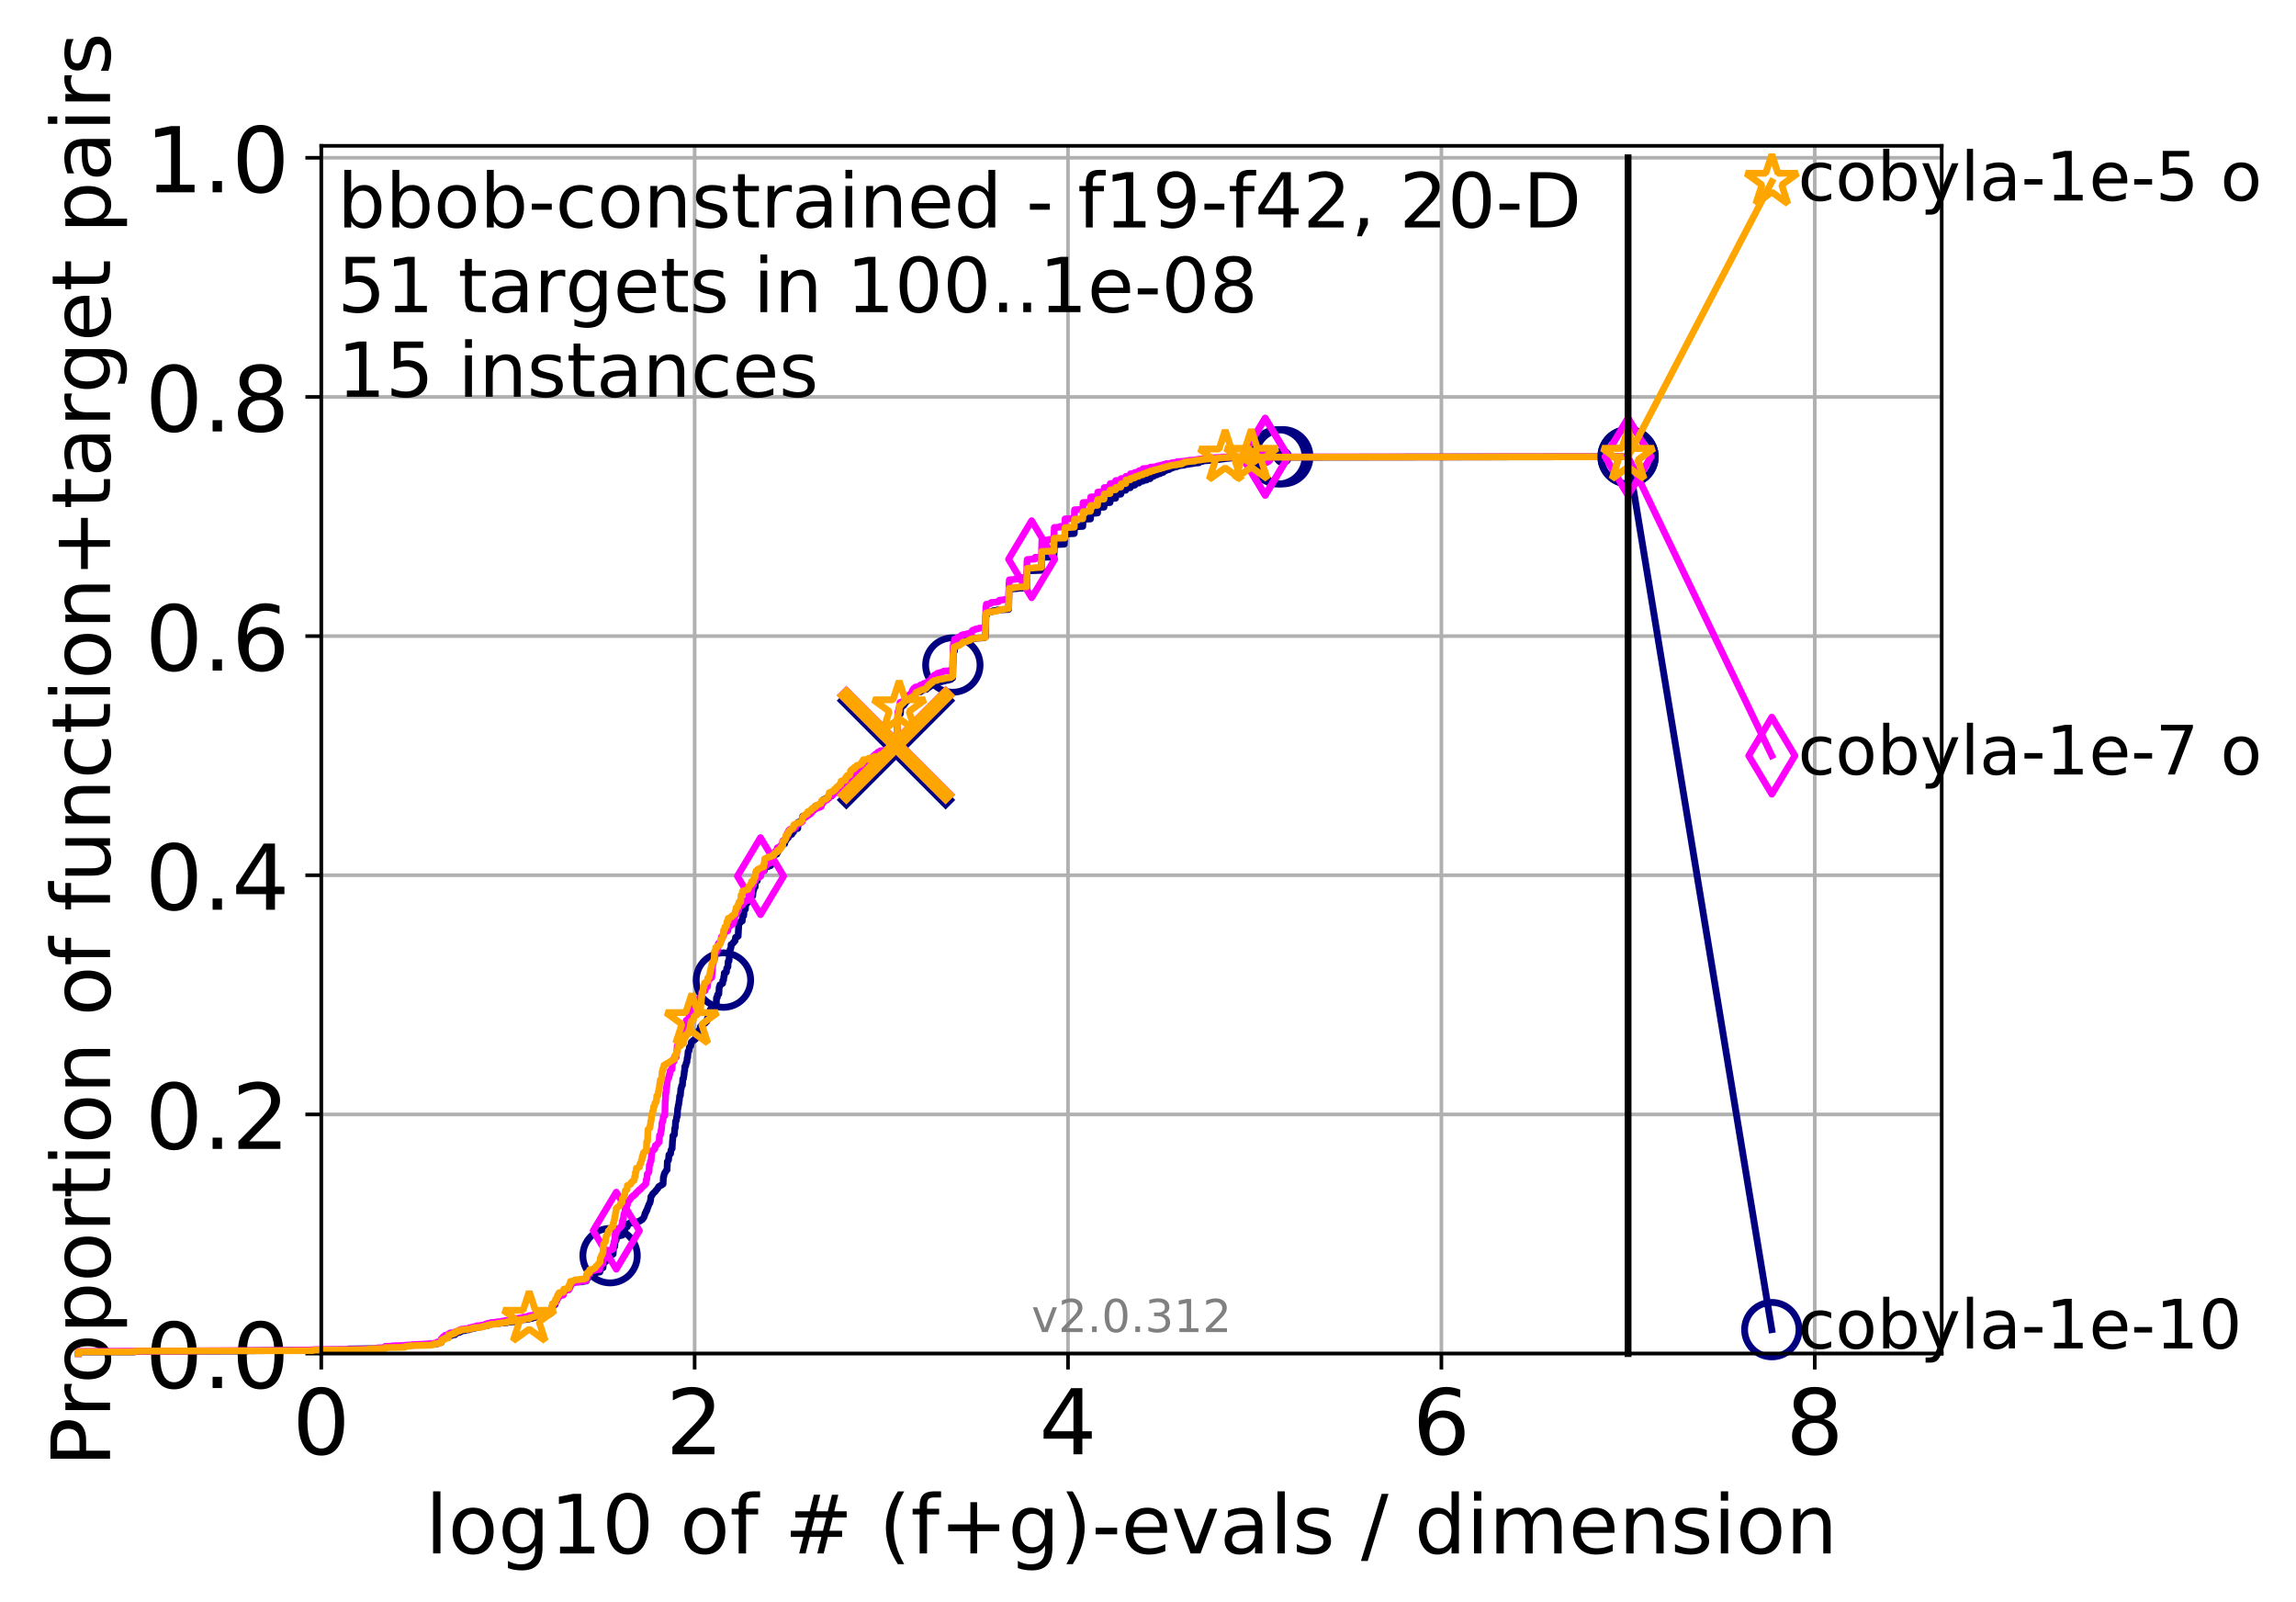 <?xml version="1.0" encoding="utf-8" standalone="no"?>
<!DOCTYPE svg PUBLIC "-//W3C//DTD SVG 1.1//EN"
  "http://www.w3.org/Graphics/SVG/1.1/DTD/svg11.dtd">
<!-- Created with matplotlib (http://matplotlib.org/) -->
<svg height="353pt" version="1.1" viewBox="0 0 506 353" width="506pt" xmlns="http://www.w3.org/2000/svg" xmlns:xlink="http://www.w3.org/1999/xlink">
 <defs>
  <style type="text/css">
*{stroke-linecap:butt;stroke-linejoin:round;}
  </style>
 </defs>
 <g id="figure_1">
  <g id="patch_1">
   <path d="M 0 353.222 
L 506.077 353.222 
L 506.077 0 
L 0 0 
z
" style="fill:#ffffff;"/>
  </g>
  <g id="axes_1">
   <g id="patch_2">
    <path d="M 70.8 298.245 
L 427.92 298.245 
L 427.92 32.133 
L 70.8 32.133 
z
" style="fill:#ffffff;"/>
   </g>
   <g id="matplotlib.axis_1">
    <g id="xtick_1">
     <g id="line2d_1">
      <path clip-path="url(#p19a52656d4)" d="M 70.8 298.245 
L 70.8 32.133 
" style="fill:none;stroke:#b0b0b0;stroke-linecap:square;stroke-width:0.8;"/>
     </g>
     <g id="line2d_2">
      <defs>
       <path d="M 0 0 
L 0 3.5 
" id="m9600725cb3" style="stroke:#000000;stroke-width:0.8;"/>
      </defs>
      <g>
       <use style="stroke:#000000;stroke-width:0.8;" x="70.8" xlink:href="#m9600725cb3" y="298.245"/>
      </g>
     </g>
     <g id="text_1">
      <!-- 0 -->
      <defs>
       <path d="M 31.781 66.406 
Q 24.172 66.406 20.328 58.906 
Q 16.5 51.422 16.5 36.375 
Q 16.5 21.391 20.328 13.891 
Q 24.172 6.391 31.781 6.391 
Q 39.453 6.391 43.281 13.891 
Q 47.125 21.391 47.125 36.375 
Q 47.125 51.422 43.281 58.906 
Q 39.453 66.406 31.781 66.406 
z
M 31.781 74.219 
Q 44.047 74.219 50.516 64.516 
Q 56.984 54.828 56.984 36.375 
Q 56.984 17.969 50.516 8.266 
Q 44.047 -1.422 31.781 -1.422 
Q 19.531 -1.422 13.062 8.266 
Q 6.594 17.969 6.594 36.375 
Q 6.594 54.828 13.062 64.516 
Q 19.531 74.219 31.781 74.219 
z
" id="DejaVuSans-30"/>
      </defs>
      <g transform="translate(64.438 320.442)scale(0.2 -0.2)">
       <use xlink:href="#DejaVuSans-30"/>
      </g>
     </g>
    </g>
    <g id="xtick_2">
     <g id="line2d_3">
      <path clip-path="url(#p19a52656d4)" d="M 153.086 298.245 
L 153.086 32.133 
" style="fill:none;stroke:#b0b0b0;stroke-linecap:square;stroke-width:0.8;"/>
     </g>
     <g id="line2d_4">
      <g>
       <use style="stroke:#000000;stroke-width:0.8;" x="153.086" xlink:href="#m9600725cb3" y="298.245"/>
      </g>
     </g>
     <g id="text_2">
      <!-- 2 -->
      <defs>
       <path d="M 19.188 8.297 
L 53.609 8.297 
L 53.609 0 
L 7.328 0 
L 7.328 8.297 
Q 12.938 14.109 22.625 23.891 
Q 32.328 33.688 34.812 36.531 
Q 39.547 41.844 41.422 45.531 
Q 43.312 49.219 43.312 52.781 
Q 43.312 58.594 39.234 62.25 
Q 35.156 65.922 28.609 65.922 
Q 23.969 65.922 18.812 64.312 
Q 13.672 62.703 7.812 59.422 
L 7.812 69.391 
Q 13.766 71.781 18.938 73 
Q 24.125 74.219 28.422 74.219 
Q 39.75 74.219 46.484 68.547 
Q 53.219 62.891 53.219 53.422 
Q 53.219 48.922 51.531 44.891 
Q 49.859 40.875 45.406 35.406 
Q 44.188 33.984 37.641 27.219 
Q 31.109 20.453 19.188 8.297 
z
" id="DejaVuSans-32"/>
      </defs>
      <g transform="translate(146.723 320.442)scale(0.2 -0.2)">
       <use xlink:href="#DejaVuSans-32"/>
      </g>
     </g>
    </g>
    <g id="xtick_3">
     <g id="line2d_5">
      <path clip-path="url(#p19a52656d4)" d="M 235.371 298.245 
L 235.371 32.133 
" style="fill:none;stroke:#b0b0b0;stroke-linecap:square;stroke-width:0.8;"/>
     </g>
     <g id="line2d_6">
      <g>
       <use style="stroke:#000000;stroke-width:0.8;" x="235.371" xlink:href="#m9600725cb3" y="298.245"/>
      </g>
     </g>
     <g id="text_3">
      <!-- 4 -->
      <defs>
       <path d="M 37.797 64.312 
L 12.891 25.391 
L 37.797 25.391 
z
M 35.203 72.906 
L 47.609 72.906 
L 47.609 25.391 
L 58.016 25.391 
L 58.016 17.188 
L 47.609 17.188 
L 47.609 0 
L 37.797 0 
L 37.797 17.188 
L 4.891 17.188 
L 4.891 26.703 
z
" id="DejaVuSans-34"/>
      </defs>
      <g transform="translate(229.009 320.442)scale(0.2 -0.2)">
       <use xlink:href="#DejaVuSans-34"/>
      </g>
     </g>
    </g>
    <g id="xtick_4">
     <g id="line2d_7">
      <path clip-path="url(#p19a52656d4)" d="M 317.657 298.245 
L 317.657 32.133 
" style="fill:none;stroke:#b0b0b0;stroke-linecap:square;stroke-width:0.8;"/>
     </g>
     <g id="line2d_8">
      <g>
       <use style="stroke:#000000;stroke-width:0.8;" x="317.657" xlink:href="#m9600725cb3" y="298.245"/>
      </g>
     </g>
     <g id="text_4">
      <!-- 6 -->
      <defs>
       <path d="M 33.016 40.375 
Q 26.375 40.375 22.484 35.828 
Q 18.609 31.297 18.609 23.391 
Q 18.609 15.531 22.484 10.953 
Q 26.375 6.391 33.016 6.391 
Q 39.656 6.391 43.531 10.953 
Q 47.406 15.531 47.406 23.391 
Q 47.406 31.297 43.531 35.828 
Q 39.656 40.375 33.016 40.375 
z
M 52.594 71.297 
L 52.594 62.312 
Q 48.875 64.062 45.094 64.984 
Q 41.312 65.922 37.594 65.922 
Q 27.828 65.922 22.672 59.328 
Q 17.531 52.734 16.797 39.406 
Q 19.672 43.656 24.016 45.922 
Q 28.375 48.188 33.594 48.188 
Q 44.578 48.188 50.953 41.516 
Q 57.328 34.859 57.328 23.391 
Q 57.328 12.156 50.688 5.359 
Q 44.047 -1.422 33.016 -1.422 
Q 20.359 -1.422 13.672 8.266 
Q 6.984 17.969 6.984 36.375 
Q 6.984 53.656 15.188 63.938 
Q 23.391 74.219 37.203 74.219 
Q 40.922 74.219 44.703 73.484 
Q 48.484 72.75 52.594 71.297 
z
" id="DejaVuSans-36"/>
      </defs>
      <g transform="translate(311.295 320.442)scale(0.2 -0.2)">
       <use xlink:href="#DejaVuSans-36"/>
      </g>
     </g>
    </g>
    <g id="xtick_5">
     <g id="line2d_9">
      <path clip-path="url(#p19a52656d4)" d="M 399.943 298.245 
L 399.943 32.133 
" style="fill:none;stroke:#b0b0b0;stroke-linecap:square;stroke-width:0.8;"/>
     </g>
     <g id="line2d_10">
      <g>
       <use style="stroke:#000000;stroke-width:0.8;" x="399.943" xlink:href="#m9600725cb3" y="298.245"/>
      </g>
     </g>
     <g id="text_5">
      <!-- 8 -->
      <defs>
       <path d="M 31.781 34.625 
Q 24.75 34.625 20.719 30.859 
Q 16.703 27.094 16.703 20.516 
Q 16.703 13.922 20.719 10.156 
Q 24.75 6.391 31.781 6.391 
Q 38.812 6.391 42.859 10.172 
Q 46.922 13.969 46.922 20.516 
Q 46.922 27.094 42.891 30.859 
Q 38.875 34.625 31.781 34.625 
z
M 21.922 38.812 
Q 15.578 40.375 12.031 44.719 
Q 8.5 49.078 8.5 55.328 
Q 8.5 64.062 14.719 69.141 
Q 20.953 74.219 31.781 74.219 
Q 42.672 74.219 48.875 69.141 
Q 55.078 64.062 55.078 55.328 
Q 55.078 49.078 51.531 44.719 
Q 48 40.375 41.703 38.812 
Q 48.828 37.156 52.797 32.312 
Q 56.781 27.484 56.781 20.516 
Q 56.781 9.906 50.312 4.234 
Q 43.844 -1.422 31.781 -1.422 
Q 19.734 -1.422 13.25 4.234 
Q 6.781 9.906 6.781 20.516 
Q 6.781 27.484 10.781 32.312 
Q 14.797 37.156 21.922 38.812 
z
M 18.312 54.391 
Q 18.312 48.734 21.844 45.562 
Q 25.391 42.391 31.781 42.391 
Q 38.141 42.391 41.719 45.562 
Q 45.312 48.734 45.312 54.391 
Q 45.312 60.062 41.719 63.234 
Q 38.141 66.406 31.781 66.406 
Q 25.391 66.406 21.844 63.234 
Q 18.312 60.062 18.312 54.391 
z
" id="DejaVuSans-38"/>
      </defs>
      <g transform="translate(393.58 320.442)scale(0.2 -0.2)">
       <use xlink:href="#DejaVuSans-38"/>
      </g>
     </g>
    </g>
    <g id="text_6">
     <!-- log10 of # (f+g)-evals / dimension -->
     <defs>
      <path d="M 9.422 75.984 
L 18.406 75.984 
L 18.406 0 
L 9.422 0 
z
" id="DejaVuSans-6c"/>
      <path d="M 30.609 48.391 
Q 23.391 48.391 19.188 42.75 
Q 14.984 37.109 14.984 27.297 
Q 14.984 17.484 19.156 11.844 
Q 23.344 6.203 30.609 6.203 
Q 37.797 6.203 41.984 11.859 
Q 46.188 17.531 46.188 27.297 
Q 46.188 37.016 41.984 42.703 
Q 37.797 48.391 30.609 48.391 
z
M 30.609 56 
Q 42.328 56 49.016 48.375 
Q 55.719 40.766 55.719 27.297 
Q 55.719 13.875 49.016 6.219 
Q 42.328 -1.422 30.609 -1.422 
Q 18.844 -1.422 12.172 6.219 
Q 5.516 13.875 5.516 27.297 
Q 5.516 40.766 12.172 48.375 
Q 18.844 56 30.609 56 
z
" id="DejaVuSans-6f"/>
      <path d="M 45.406 27.984 
Q 45.406 37.75 41.375 43.109 
Q 37.359 48.484 30.078 48.484 
Q 22.859 48.484 18.828 43.109 
Q 14.797 37.75 14.797 27.984 
Q 14.797 18.266 18.828 12.891 
Q 22.859 7.516 30.078 7.516 
Q 37.359 7.516 41.375 12.891 
Q 45.406 18.266 45.406 27.984 
z
M 54.391 6.781 
Q 54.391 -7.172 48.188 -13.984 
Q 42 -20.797 29.203 -20.797 
Q 24.469 -20.797 20.266 -20.094 
Q 16.062 -19.391 12.109 -17.922 
L 12.109 -9.188 
Q 16.062 -11.328 19.922 -12.344 
Q 23.781 -13.375 27.781 -13.375 
Q 36.625 -13.375 41.016 -8.766 
Q 45.406 -4.156 45.406 5.172 
L 45.406 9.625 
Q 42.625 4.781 38.281 2.391 
Q 33.938 0 27.875 0 
Q 17.828 0 11.672 7.656 
Q 5.516 15.328 5.516 27.984 
Q 5.516 40.672 11.672 48.328 
Q 17.828 56 27.875 56 
Q 33.938 56 38.281 53.609 
Q 42.625 51.219 45.406 46.391 
L 45.406 54.688 
L 54.391 54.688 
z
" id="DejaVuSans-67"/>
      <path d="M 12.406 8.297 
L 28.516 8.297 
L 28.516 63.922 
L 10.984 60.406 
L 10.984 69.391 
L 28.422 72.906 
L 38.281 72.906 
L 38.281 8.297 
L 54.391 8.297 
L 54.391 0 
L 12.406 0 
z
" id="DejaVuSans-31"/>
      <path id="DejaVuSans-20"/>
      <path d="M 37.109 75.984 
L 37.109 68.5 
L 28.516 68.5 
Q 23.688 68.5 21.797 66.547 
Q 19.922 64.594 19.922 59.516 
L 19.922 54.688 
L 34.719 54.688 
L 34.719 47.703 
L 19.922 47.703 
L 19.922 0 
L 10.891 0 
L 10.891 47.703 
L 2.297 47.703 
L 2.297 54.688 
L 10.891 54.688 
L 10.891 58.5 
Q 10.891 67.625 15.141 71.797 
Q 19.391 75.984 28.609 75.984 
z
" id="DejaVuSans-66"/>
      <path d="M 51.125 44 
L 36.922 44 
L 32.812 27.688 
L 47.125 27.688 
z
M 43.797 71.781 
L 38.719 51.516 
L 52.984 51.516 
L 58.109 71.781 
L 65.922 71.781 
L 60.891 51.516 
L 76.125 51.516 
L 76.125 44 
L 58.984 44 
L 54.984 27.688 
L 70.516 27.688 
L 70.516 20.219 
L 53.078 20.219 
L 48 0 
L 40.188 0 
L 45.219 20.219 
L 30.906 20.219 
L 25.875 0 
L 18.016 0 
L 23.094 20.219 
L 7.719 20.219 
L 7.719 27.688 
L 24.906 27.688 
L 29 44 
L 13.281 44 
L 13.281 51.516 
L 30.906 51.516 
L 35.891 71.781 
z
" id="DejaVuSans-23"/>
      <path d="M 31 75.875 
Q 24.469 64.656 21.281 53.656 
Q 18.109 42.672 18.109 31.391 
Q 18.109 20.125 21.312 9.062 
Q 24.516 -2 31 -13.188 
L 23.188 -13.188 
Q 15.875 -1.703 12.234 9.375 
Q 8.594 20.453 8.594 31.391 
Q 8.594 42.281 12.203 53.312 
Q 15.828 64.359 23.188 75.875 
z
" id="DejaVuSans-28"/>
      <path d="M 46 62.703 
L 46 35.5 
L 73.188 35.5 
L 73.188 27.203 
L 46 27.203 
L 46 0 
L 37.797 0 
L 37.797 27.203 
L 10.594 27.203 
L 10.594 35.5 
L 37.797 35.5 
L 37.797 62.703 
z
" id="DejaVuSans-2b"/>
      <path d="M 8.016 75.875 
L 15.828 75.875 
Q 23.141 64.359 26.781 53.312 
Q 30.422 42.281 30.422 31.391 
Q 30.422 20.453 26.781 9.375 
Q 23.141 -1.703 15.828 -13.188 
L 8.016 -13.188 
Q 14.5 -2 17.703 9.062 
Q 20.906 20.125 20.906 31.391 
Q 20.906 42.672 17.703 53.656 
Q 14.5 64.656 8.016 75.875 
z
" id="DejaVuSans-29"/>
      <path d="M 4.891 31.391 
L 31.203 31.391 
L 31.203 23.391 
L 4.891 23.391 
z
" id="DejaVuSans-2d"/>
      <path d="M 56.203 29.594 
L 56.203 25.203 
L 14.891 25.203 
Q 15.484 15.922 20.484 11.062 
Q 25.484 6.203 34.422 6.203 
Q 39.594 6.203 44.453 7.469 
Q 49.312 8.734 54.109 11.281 
L 54.109 2.781 
Q 49.266 0.734 44.188 -0.344 
Q 39.109 -1.422 33.891 -1.422 
Q 20.797 -1.422 13.156 6.188 
Q 5.516 13.812 5.516 26.812 
Q 5.516 40.234 12.766 48.109 
Q 20.016 56 32.328 56 
Q 43.359 56 49.781 48.891 
Q 56.203 41.797 56.203 29.594 
z
M 47.219 32.234 
Q 47.125 39.594 43.094 43.984 
Q 39.062 48.391 32.422 48.391 
Q 24.906 48.391 20.391 44.141 
Q 15.875 39.891 15.188 32.172 
z
" id="DejaVuSans-65"/>
      <path d="M 2.984 54.688 
L 12.5 54.688 
L 29.594 8.797 
L 46.688 54.688 
L 56.203 54.688 
L 35.688 0 
L 23.484 0 
z
" id="DejaVuSans-76"/>
      <path d="M 34.281 27.484 
Q 23.391 27.484 19.188 25 
Q 14.984 22.516 14.984 16.5 
Q 14.984 11.719 18.141 8.906 
Q 21.297 6.109 26.703 6.109 
Q 34.188 6.109 38.703 11.406 
Q 43.219 16.703 43.219 25.484 
L 43.219 27.484 
z
M 52.203 31.203 
L 52.203 0 
L 43.219 0 
L 43.219 8.297 
Q 40.141 3.328 35.547 0.953 
Q 30.953 -1.422 24.312 -1.422 
Q 15.922 -1.422 10.953 3.297 
Q 6 8.016 6 15.922 
Q 6 25.141 12.172 29.828 
Q 18.359 34.516 30.609 34.516 
L 43.219 34.516 
L 43.219 35.406 
Q 43.219 41.609 39.141 45 
Q 35.062 48.391 27.688 48.391 
Q 23 48.391 18.547 47.266 
Q 14.109 46.141 10.016 43.891 
L 10.016 52.203 
Q 14.938 54.109 19.578 55.047 
Q 24.219 56 28.609 56 
Q 40.484 56 46.344 49.844 
Q 52.203 43.703 52.203 31.203 
z
" id="DejaVuSans-61"/>
      <path d="M 44.281 53.078 
L 44.281 44.578 
Q 40.484 46.531 36.375 47.5 
Q 32.281 48.484 27.875 48.484 
Q 21.188 48.484 17.844 46.438 
Q 14.5 44.391 14.5 40.281 
Q 14.5 37.156 16.891 35.375 
Q 19.281 33.594 26.516 31.984 
L 29.594 31.297 
Q 39.156 29.25 43.188 25.516 
Q 47.219 21.781 47.219 15.094 
Q 47.219 7.469 41.188 3.016 
Q 35.156 -1.422 24.609 -1.422 
Q 20.219 -1.422 15.453 -0.562 
Q 10.688 0.297 5.422 2 
L 5.422 11.281 
Q 10.406 8.688 15.234 7.391 
Q 20.062 6.109 24.812 6.109 
Q 31.156 6.109 34.562 8.281 
Q 37.984 10.453 37.984 14.406 
Q 37.984 18.062 35.516 20.016 
Q 33.062 21.969 24.703 23.781 
L 21.578 24.516 
Q 13.234 26.266 9.516 29.906 
Q 5.812 33.547 5.812 39.891 
Q 5.812 47.609 11.281 51.797 
Q 16.75 56 26.812 56 
Q 31.781 56 36.172 55.266 
Q 40.578 54.547 44.281 53.078 
z
" id="DejaVuSans-73"/>
      <path d="M 25.391 72.906 
L 33.688 72.906 
L 8.297 -9.281 
L 0 -9.281 
z
" id="DejaVuSans-2f"/>
      <path d="M 45.406 46.391 
L 45.406 75.984 
L 54.391 75.984 
L 54.391 0 
L 45.406 0 
L 45.406 8.203 
Q 42.578 3.328 38.25 0.953 
Q 33.938 -1.422 27.875 -1.422 
Q 17.969 -1.422 11.734 6.484 
Q 5.516 14.406 5.516 27.297 
Q 5.516 40.188 11.734 48.094 
Q 17.969 56 27.875 56 
Q 33.938 56 38.25 53.625 
Q 42.578 51.266 45.406 46.391 
z
M 14.797 27.297 
Q 14.797 17.391 18.875 11.75 
Q 22.953 6.109 30.078 6.109 
Q 37.203 6.109 41.297 11.75 
Q 45.406 17.391 45.406 27.297 
Q 45.406 37.203 41.297 42.844 
Q 37.203 48.484 30.078 48.484 
Q 22.953 48.484 18.875 42.844 
Q 14.797 37.203 14.797 27.297 
z
" id="DejaVuSans-64"/>
      <path d="M 9.422 54.688 
L 18.406 54.688 
L 18.406 0 
L 9.422 0 
z
M 9.422 75.984 
L 18.406 75.984 
L 18.406 64.594 
L 9.422 64.594 
z
" id="DejaVuSans-69"/>
      <path d="M 52 44.188 
Q 55.375 50.25 60.062 53.125 
Q 64.75 56 71.094 56 
Q 79.641 56 84.281 50.016 
Q 88.922 44.047 88.922 33.016 
L 88.922 0 
L 79.891 0 
L 79.891 32.719 
Q 79.891 40.578 77.094 44.375 
Q 74.312 48.188 68.609 48.188 
Q 61.625 48.188 57.562 43.547 
Q 53.516 38.922 53.516 30.906 
L 53.516 0 
L 44.484 0 
L 44.484 32.719 
Q 44.484 40.625 41.703 44.406 
Q 38.922 48.188 33.109 48.188 
Q 26.219 48.188 22.156 43.531 
Q 18.109 38.875 18.109 30.906 
L 18.109 0 
L 9.078 0 
L 9.078 54.688 
L 18.109 54.688 
L 18.109 46.188 
Q 21.188 51.219 25.484 53.609 
Q 29.781 56 35.688 56 
Q 41.656 56 45.828 52.969 
Q 50 49.953 52 44.188 
z
" id="DejaVuSans-6d"/>
      <path d="M 54.891 33.016 
L 54.891 0 
L 45.906 0 
L 45.906 32.719 
Q 45.906 40.484 42.875 44.328 
Q 39.844 48.188 33.797 48.188 
Q 26.516 48.188 22.312 43.547 
Q 18.109 38.922 18.109 30.906 
L 18.109 0 
L 9.078 0 
L 9.078 54.688 
L 18.109 54.688 
L 18.109 46.188 
Q 21.344 51.125 25.703 53.562 
Q 30.078 56 35.797 56 
Q 45.219 56 50.047 50.172 
Q 54.891 44.344 54.891 33.016 
z
" id="DejaVuSans-6e"/>
     </defs>
     <g transform="translate(93.753 342.279)scale(0.18 -0.18)">
      <use xlink:href="#DejaVuSans-6c"/>
      <use x="27.783" xlink:href="#DejaVuSans-6f"/>
      <use x="88.965" xlink:href="#DejaVuSans-67"/>
      <use x="152.441" xlink:href="#DejaVuSans-31"/>
      <use x="216.064" xlink:href="#DejaVuSans-30"/>
      <use x="279.688" xlink:href="#DejaVuSans-20"/>
      <use x="311.475" xlink:href="#DejaVuSans-6f"/>
      <use x="372.656" xlink:href="#DejaVuSans-66"/>
      <use x="407.861" xlink:href="#DejaVuSans-20"/>
      <use x="439.648" xlink:href="#DejaVuSans-23"/>
      <use x="523.438" xlink:href="#DejaVuSans-20"/>
      <use x="555.225" xlink:href="#DejaVuSans-28"/>
      <use x="594.238" xlink:href="#DejaVuSans-66"/>
      <use x="629.443" xlink:href="#DejaVuSans-2b"/>
      <use x="713.232" xlink:href="#DejaVuSans-67"/>
      <use x="776.709" xlink:href="#DejaVuSans-29"/>
      <use x="815.723" xlink:href="#DejaVuSans-2d"/>
      <use x="851.807" xlink:href="#DejaVuSans-65"/>
      <use x="913.33" xlink:href="#DejaVuSans-76"/>
      <use x="972.51" xlink:href="#DejaVuSans-61"/>
      <use x="1033.789" xlink:href="#DejaVuSans-6c"/>
      <use x="1061.572" xlink:href="#DejaVuSans-73"/>
      <use x="1113.672" xlink:href="#DejaVuSans-20"/>
      <use x="1145.459" xlink:href="#DejaVuSans-2f"/>
      <use x="1179.15" xlink:href="#DejaVuSans-20"/>
      <use x="1210.938" xlink:href="#DejaVuSans-64"/>
      <use x="1274.414" xlink:href="#DejaVuSans-69"/>
      <use x="1302.197" xlink:href="#DejaVuSans-6d"/>
      <use x="1399.609" xlink:href="#DejaVuSans-65"/>
      <use x="1461.133" xlink:href="#DejaVuSans-6e"/>
      <use x="1524.512" xlink:href="#DejaVuSans-73"/>
      <use x="1576.611" xlink:href="#DejaVuSans-69"/>
      <use x="1604.395" xlink:href="#DejaVuSans-6f"/>
      <use x="1665.576" xlink:href="#DejaVuSans-6e"/>
     </g>
    </g>
   </g>
   <g id="matplotlib.axis_2">
    <g id="ytick_1">
     <g id="line2d_11">
      <path clip-path="url(#p19a52656d4)" d="M 70.8 298.245 
L 427.92 298.245 
" style="fill:none;stroke:#b0b0b0;stroke-linecap:square;stroke-width:0.8;"/>
     </g>
     <g id="line2d_12">
      <defs>
       <path d="M 0 0 
L -3.5 0 
" id="mebfb4c1c9c" style="stroke:#000000;stroke-width:0.8;"/>
      </defs>
      <g>
       <use style="stroke:#000000;stroke-width:0.8;" x="70.8" xlink:href="#mebfb4c1c9c" y="298.245"/>
      </g>
     </g>
     <g id="text_7">
      <!-- 0.0 -->
      <defs>
       <path d="M 10.688 12.406 
L 21 12.406 
L 21 0 
L 10.688 0 
z
" id="DejaVuSans-2e"/>
      </defs>
      <g transform="translate(31.994 305.844)scale(0.2 -0.2)">
       <use xlink:href="#DejaVuSans-30"/>
       <use x="63.623" xlink:href="#DejaVuSans-2e"/>
       <use x="95.41" xlink:href="#DejaVuSans-30"/>
      </g>
     </g>
    </g>
    <g id="ytick_2">
     <g id="line2d_13">
      <path clip-path="url(#p19a52656d4)" d="M 70.8 245.55 
L 427.92 245.55 
" style="fill:none;stroke:#b0b0b0;stroke-linecap:square;stroke-width:0.8;"/>
     </g>
     <g id="line2d_14">
      <g>
       <use style="stroke:#000000;stroke-width:0.8;" x="70.8" xlink:href="#mebfb4c1c9c" y="245.55"/>
      </g>
     </g>
     <g id="text_8">
      <!-- 0.2 -->
      <g transform="translate(31.994 253.148)scale(0.2 -0.2)">
       <use xlink:href="#DejaVuSans-30"/>
       <use x="63.623" xlink:href="#DejaVuSans-2e"/>
       <use x="95.41" xlink:href="#DejaVuSans-32"/>
      </g>
     </g>
    </g>
    <g id="ytick_3">
     <g id="line2d_15">
      <path clip-path="url(#p19a52656d4)" d="M 70.8 192.854 
L 427.92 192.854 
" style="fill:none;stroke:#b0b0b0;stroke-linecap:square;stroke-width:0.8;"/>
     </g>
     <g id="line2d_16">
      <g>
       <use style="stroke:#000000;stroke-width:0.8;" x="70.8" xlink:href="#mebfb4c1c9c" y="192.854"/>
      </g>
     </g>
     <g id="text_9">
      <!-- 0.4 -->
      <g transform="translate(31.994 200.453)scale(0.2 -0.2)">
       <use xlink:href="#DejaVuSans-30"/>
       <use x="63.623" xlink:href="#DejaVuSans-2e"/>
       <use x="95.41" xlink:href="#DejaVuSans-34"/>
      </g>
     </g>
    </g>
    <g id="ytick_4">
     <g id="line2d_17">
      <path clip-path="url(#p19a52656d4)" d="M 70.8 140.159 
L 427.92 140.159 
" style="fill:none;stroke:#b0b0b0;stroke-linecap:square;stroke-width:0.8;"/>
     </g>
     <g id="line2d_18">
      <g>
       <use style="stroke:#000000;stroke-width:0.8;" x="70.8" xlink:href="#mebfb4c1c9c" y="140.159"/>
      </g>
     </g>
     <g id="text_10">
      <!-- 0.6 -->
      <g transform="translate(31.994 147.757)scale(0.2 -0.2)">
       <use xlink:href="#DejaVuSans-30"/>
       <use x="63.623" xlink:href="#DejaVuSans-2e"/>
       <use x="95.41" xlink:href="#DejaVuSans-36"/>
      </g>
     </g>
    </g>
    <g id="ytick_5">
     <g id="line2d_19">
      <path clip-path="url(#p19a52656d4)" d="M 70.8 87.464 
L 427.92 87.464 
" style="fill:none;stroke:#b0b0b0;stroke-linecap:square;stroke-width:0.8;"/>
     </g>
     <g id="line2d_20">
      <g>
       <use style="stroke:#000000;stroke-width:0.8;" x="70.8" xlink:href="#mebfb4c1c9c" y="87.464"/>
      </g>
     </g>
     <g id="text_11">
      <!-- 0.8 -->
      <g transform="translate(31.994 95.062)scale(0.2 -0.2)">
       <use xlink:href="#DejaVuSans-30"/>
       <use x="63.623" xlink:href="#DejaVuSans-2e"/>
       <use x="95.41" xlink:href="#DejaVuSans-38"/>
      </g>
     </g>
    </g>
    <g id="ytick_6">
     <g id="line2d_21">
      <path clip-path="url(#p19a52656d4)" d="M 70.8 34.768 
L 427.92 34.768 
" style="fill:none;stroke:#b0b0b0;stroke-linecap:square;stroke-width:0.8;"/>
     </g>
     <g id="line2d_22">
      <g>
       <use style="stroke:#000000;stroke-width:0.8;" x="70.8" xlink:href="#mebfb4c1c9c" y="34.768"/>
      </g>
     </g>
     <g id="text_12">
      <!-- 1.0 -->
      <g transform="translate(31.994 42.367)scale(0.2 -0.2)">
       <use xlink:href="#DejaVuSans-31"/>
       <use x="63.623" xlink:href="#DejaVuSans-2e"/>
       <use x="95.41" xlink:href="#DejaVuSans-30"/>
      </g>
     </g>
    </g>
    <g id="text_13">
     <!-- Proportion of function+target pairs -->
     <defs>
      <path d="M 19.672 64.797 
L 19.672 37.406 
L 32.078 37.406 
Q 38.969 37.406 42.719 40.969 
Q 46.484 44.531 46.484 51.125 
Q 46.484 57.672 42.719 61.234 
Q 38.969 64.797 32.078 64.797 
z
M 9.812 72.906 
L 32.078 72.906 
Q 44.344 72.906 50.609 67.359 
Q 56.891 61.812 56.891 51.125 
Q 56.891 40.328 50.609 34.812 
Q 44.344 29.297 32.078 29.297 
L 19.672 29.297 
L 19.672 0 
L 9.812 0 
z
" id="DejaVuSans-50"/>
      <path d="M 41.109 46.297 
Q 39.594 47.172 37.812 47.578 
Q 36.031 48 33.891 48 
Q 26.266 48 22.188 43.047 
Q 18.109 38.094 18.109 28.812 
L 18.109 0 
L 9.078 0 
L 9.078 54.688 
L 18.109 54.688 
L 18.109 46.188 
Q 20.953 51.172 25.484 53.578 
Q 30.031 56 36.531 56 
Q 37.453 56 38.578 55.875 
Q 39.703 55.766 41.062 55.516 
z
" id="DejaVuSans-72"/>
      <path d="M 18.109 8.203 
L 18.109 -20.797 
L 9.078 -20.797 
L 9.078 54.688 
L 18.109 54.688 
L 18.109 46.391 
Q 20.953 51.266 25.266 53.625 
Q 29.594 56 35.594 56 
Q 45.562 56 51.781 48.094 
Q 58.016 40.188 58.016 27.297 
Q 58.016 14.406 51.781 6.484 
Q 45.562 -1.422 35.594 -1.422 
Q 29.594 -1.422 25.266 0.953 
Q 20.953 3.328 18.109 8.203 
z
M 48.688 27.297 
Q 48.688 37.203 44.609 42.844 
Q 40.531 48.484 33.406 48.484 
Q 26.266 48.484 22.188 42.844 
Q 18.109 37.203 18.109 27.297 
Q 18.109 17.391 22.188 11.75 
Q 26.266 6.109 33.406 6.109 
Q 40.531 6.109 44.609 11.75 
Q 48.688 17.391 48.688 27.297 
z
" id="DejaVuSans-70"/>
      <path d="M 18.312 70.219 
L 18.312 54.688 
L 36.812 54.688 
L 36.812 47.703 
L 18.312 47.703 
L 18.312 18.016 
Q 18.312 11.328 20.141 9.422 
Q 21.969 7.516 27.594 7.516 
L 36.812 7.516 
L 36.812 0 
L 27.594 0 
Q 17.188 0 13.234 3.875 
Q 9.281 7.766 9.281 18.016 
L 9.281 47.703 
L 2.688 47.703 
L 2.688 54.688 
L 9.281 54.688 
L 9.281 70.219 
z
" id="DejaVuSans-74"/>
      <path d="M 8.5 21.578 
L 8.5 54.688 
L 17.484 54.688 
L 17.484 21.922 
Q 17.484 14.156 20.5 10.266 
Q 23.531 6.391 29.594 6.391 
Q 36.859 6.391 41.078 11.031 
Q 45.312 15.672 45.312 23.688 
L 45.312 54.688 
L 54.297 54.688 
L 54.297 0 
L 45.312 0 
L 45.312 8.406 
Q 42.047 3.422 37.719 1 
Q 33.406 -1.422 27.688 -1.422 
Q 18.266 -1.422 13.375 4.438 
Q 8.5 10.297 8.5 21.578 
z
M 31.109 56 
z
" id="DejaVuSans-75"/>
      <path d="M 48.781 52.594 
L 48.781 44.188 
Q 44.969 46.297 41.141 47.344 
Q 37.312 48.391 33.406 48.391 
Q 24.656 48.391 19.812 42.844 
Q 14.984 37.312 14.984 27.297 
Q 14.984 17.281 19.812 11.734 
Q 24.656 6.203 33.406 6.203 
Q 37.312 6.203 41.141 7.25 
Q 44.969 8.297 48.781 10.406 
L 48.781 2.094 
Q 45.016 0.344 40.984 -0.531 
Q 36.969 -1.422 32.422 -1.422 
Q 20.062 -1.422 12.781 6.344 
Q 5.516 14.109 5.516 27.297 
Q 5.516 40.672 12.859 48.328 
Q 20.219 56 33.016 56 
Q 37.156 56 41.109 55.141 
Q 45.062 54.297 48.781 52.594 
z
" id="DejaVuSans-63"/>
     </defs>
     <g transform="translate(24.25 323.179)rotate(-90)scale(0.18 -0.18)">
      <use xlink:href="#DejaVuSans-50"/>
      <use x="60.287" xlink:href="#DejaVuSans-72"/>
      <use x="101.369" xlink:href="#DejaVuSans-6f"/>
      <use x="162.551" xlink:href="#DejaVuSans-70"/>
      <use x="226.027" xlink:href="#DejaVuSans-6f"/>
      <use x="287.209" xlink:href="#DejaVuSans-72"/>
      <use x="328.322" xlink:href="#DejaVuSans-74"/>
      <use x="367.531" xlink:href="#DejaVuSans-69"/>
      <use x="395.314" xlink:href="#DejaVuSans-6f"/>
      <use x="456.496" xlink:href="#DejaVuSans-6e"/>
      <use x="519.875" xlink:href="#DejaVuSans-20"/>
      <use x="551.662" xlink:href="#DejaVuSans-6f"/>
      <use x="612.844" xlink:href="#DejaVuSans-66"/>
      <use x="648.049" xlink:href="#DejaVuSans-20"/>
      <use x="679.836" xlink:href="#DejaVuSans-66"/>
      <use x="715.041" xlink:href="#DejaVuSans-75"/>
      <use x="778.42" xlink:href="#DejaVuSans-6e"/>
      <use x="841.799" xlink:href="#DejaVuSans-63"/>
      <use x="896.779" xlink:href="#DejaVuSans-74"/>
      <use x="935.988" xlink:href="#DejaVuSans-69"/>
      <use x="963.771" xlink:href="#DejaVuSans-6f"/>
      <use x="1024.953" xlink:href="#DejaVuSans-6e"/>
      <use x="1088.332" xlink:href="#DejaVuSans-2b"/>
      <use x="1172.121" xlink:href="#DejaVuSans-74"/>
      <use x="1211.33" xlink:href="#DejaVuSans-61"/>
      <use x="1272.609" xlink:href="#DejaVuSans-72"/>
      <use x="1313.707" xlink:href="#DejaVuSans-67"/>
      <use x="1377.184" xlink:href="#DejaVuSans-65"/>
      <use x="1438.707" xlink:href="#DejaVuSans-74"/>
      <use x="1477.916" xlink:href="#DejaVuSans-20"/>
      <use x="1509.703" xlink:href="#DejaVuSans-70"/>
      <use x="1573.18" xlink:href="#DejaVuSans-61"/>
      <use x="1634.459" xlink:href="#DejaVuSans-69"/>
      <use x="1662.242" xlink:href="#DejaVuSans-72"/>
      <use x="1703.355" xlink:href="#DejaVuSans-73"/>
     </g>
    </g>
   </g>
   <g id="line2d_23">
    <defs>
     <path d="M 0 1.5 
C 0.398 1.5 0.779 1.342 1.061 1.061 
C 1.342 0.779 1.5 0.398 1.5 0 
C 1.5 -0.398 1.342 -0.779 1.061 -1.061 
C 0.779 -1.342 0.398 -1.5 0 -1.5 
C -0.398 -1.5 -0.779 -1.342 -1.061 -1.061 
C -1.342 -0.779 -1.5 -0.398 -1.5 0 
C -1.5 0.398 -1.342 0.779 -1.061 1.061 
C -0.779 1.342 -0.398 1.5 0 1.5 
z
" id="m5b0d2aa5b1" style="stroke:#000080;"/>
    </defs>
    <g>
     <use style="fill:#000080;stroke:#000080;" x="282.703" xlink:href="#m5b0d2aa5b1" y="100.637"/>
     <use style="fill:#000080;stroke:#000080;" x="282.703" xlink:href="#m5b0d2aa5b1" y="100.637"/>
    </g>
   </g>
   <g id="line2d_24">
    <path d="M 17.272 298.245 
L 17.272 297.879 
L 29.657 297.879 
L 29.657 297.75 
L 54.428 297.686 
L 54.428 297.621 
L 68.917 297.513 
L 68.917 297.47 
L 76.812 297.384 
L 76.812 297.234 
L 83.185 297.148 
L 83.185 297.04 
L 84.888 297.018 
L 84.888 296.782 
L 87.172 296.674 
L 87.172 296.652 
L 89.197 296.609 
L 89.197 296.523 
L 91.016 296.416 
L 91.016 296.373 
L 94.177 296.265 
L 94.177 296.243 
L 95.57 296.179 
L 95.57 296.114 
L 96.442 296.071 
L 96.442 295.942 
L 96.863 295.942 
L 96.863 295.791 
L 97.273 295.791 
L 97.273 295.189 
L 97.675 295.189 
L 97.675 294.909 
L 98.068 294.909 
L 98.068 294.694 
L 98.828 294.629 
L 98.828 294.414 
L 99.197 294.414 
L 99.197 294.263 
L 99.558 294.263 
L 99.558 294.134 
L 100.258 294.091 
L 100.258 293.79 
L 100.599 293.79 
L 100.599 293.617 
L 101.261 293.596 
L 101.261 293.424 
L 101.583 293.424 
L 101.583 293.251 
L 102.515 293.187 
L 102.515 293.036 
L 103.401 292.993 
L 103.401 292.885 
L 103.969 292.821 
L 103.969 292.713 
L 104.787 292.627 
L 104.787 292.563 
L 105.313 292.498 
L 105.313 292.39 
L 106.073 292.369 
L 106.073 292.24 
L 107.039 292.154 
L 107.039 292.11 
L 107.503 292.067 
L 107.503 291.938 
L 107.956 291.852 
L 107.956 291.809 
L 108.827 291.723 
L 108.827 291.68 
L 110.258 291.572 
L 110.258 291.551 
L 111.763 291.443 
L 111.763 291.336 
L 113.318 291.228 
L 113.318 291.206 
L 113.808 291.163 
L 113.808 291.077 
L 114.44 291.013 
L 114.44 290.948 
L 114.748 290.884 
L 114.748 290.819 
L 116.214 290.711 
L 116.214 290.69 
L 116.631 290.647 
L 116.631 290.561 
L 117.305 290.475 
L 117.305 290.431 
L 117.827 290.324 
L 117.827 290.173 
L 118.827 290.109 
L 118.827 289.915 
L 119.774 289.807 
L 119.774 289.743 
L 120.452 289.635 
L 120.563 289.549 
L 121.213 289.527 
L 121.319 289.334 
L 121.529 289.269 
L 121.633 288.43 
L 121.737 288.43 
L 121.737 287.698 
L 121.942 287.698 
L 121.942 287.547 
L 122.346 287.461 
L 122.445 286.6 
L 122.741 286.492 
L 122.838 285.889 
L 123.031 285.889 
L 123.127 285.093 
L 123.784 285.007 
L 123.876 284.856 
L 124.239 284.792 
L 124.328 284.189 
L 125.029 284.081 
L 125.115 283.974 
L 125.453 283.952 
L 125.537 283.414 
L 125.703 283.371 
L 125.786 282.854 
L 126.112 282.768 
L 126.193 282.682 
L 126.512 282.596 
L 126.512 282.531 
L 128.315 282.424 
L 128.387 282.359 
L 129.221 282.252 
L 129.221 281.864 
L 129.424 281.821 
L 129.424 281.326 
L 129.953 281.304 
L 129.953 280.723 
L 130.719 280.616 
L 130.781 280.551 
L 131.393 280.443 
L 131.453 280.379 
L 132.216 280.271 
L 132.274 279.669 
L 132.501 279.604 
L 132.501 279.389 
L 132.893 279.324 
L 133.003 278.054 
L 133.491 277.968 
L 133.545 277.322 
L 133.966 277.279 
L 134.07 276.719 
L 134.681 276.612 
L 134.781 276.569 
L 134.88 276.461 
L 134.93 276.397 
L 135.126 276.332 
L 135.223 274.761 
L 135.465 274.696 
L 135.56 273.383 
L 135.797 273.275 
L 135.867 272.543 
L 136.03 272.436 
L 136.03 272.393 
L 136.646 272.285 
L 136.646 272.264 
L 137.155 272.156 
L 137.241 271.682 
L 137.5 271.661 
L 137.5 271.08 
L 137.712 271.037 
L 137.797 270.305 
L 138.253 270.283 
L 138.355 269.659 
L 138.698 269.616 
L 138.698 269.53 
L 139.671 269.444 
L 139.746 269.379 
L 140.156 269.271 
L 140.156 269.25 
L 140.772 269.142 
L 140.843 269.078 
L 141.142 268.992 
L 141.246 268.819 
L 141.555 268.712 
L 141.657 268.54 
L 141.758 268.432 
L 141.859 268.281 
L 141.926 268.174 
L 142.026 267.872 
L 142.059 267.829 
L 142.158 267.356 
L 142.257 267.313 
L 142.322 267.033 
L 142.387 267.033 
L 142.452 266.731 
L 142.581 266.667 
L 142.678 266.258 
L 142.709 266.258 
L 142.805 265.892 
L 142.884 265.806 
L 142.995 265.418 
L 143.057 265.311 
L 143.151 265.182 
L 143.213 265.095 
L 143.306 264.643 
L 143.352 264.6 
L 143.46 263.653 
L 143.582 263.546 
L 143.673 263.352 
L 143.733 263.33 
L 143.824 263.072 
L 143.943 262.964 
L 144.033 262.857 
L 144.21 262.749 
L 144.312 262.598 
L 144.443 262.512 
L 144.544 262.319 
L 144.616 262.233 
L 144.702 262.125 
L 144.83 262.017 
L 144.929 261.867 
L 144.985 261.824 
L 145.083 261.587 
L 145.153 261.479 
L 145.264 261.393 
L 145.43 261.307 
L 145.539 261.221 
L 145.81 261.135 
L 145.89 261.049 
L 145.996 260.984 
L 146.076 260.876 
L 146.129 260.876 
L 146.208 259.327 
L 146.286 259.283 
L 146.391 258.638 
L 146.417 258.638 
L 146.52 258.379 
L 146.636 258.293 
L 146.725 258.056 
L 146.827 257.97 
L 146.89 257.841 
L 147.004 257.777 
L 147.079 255.925 
L 147.204 255.818 
L 147.303 255.667 
L 147.327 255.624 
L 147.426 254.44 
L 147.645 254.333 
L 147.754 254.225 
L 147.766 254.225 
L 147.874 253.428 
L 147.957 253.321 
L 148.005 253.149 
L 148.123 253.084 
L 148.217 251.319 
L 148.241 251.319 
L 148.311 250.243 
L 148.485 250.135 
L 148.577 250.049 
L 148.612 250.049 
L 148.715 248.585 
L 148.817 248.499 
L 148.885 247.035 
L 149.043 246.928 
L 149.132 246.088 
L 149.243 246.024 
L 149.354 244.258 
L 149.398 244.258 
L 149.485 243.548 
L 149.551 243.505 
L 149.659 242.622 
L 149.702 242.515 
L 149.789 241.482 
L 149.938 241.374 
L 150.045 239.91 
L 150.15 239.824 
L 150.213 239.243 
L 150.391 239.135 
L 150.484 237.714 
L 150.628 237.65 
L 150.73 236.853 
L 150.741 236.853 
L 150.832 235.949 
L 150.893 235.906 
L 150.933 234.959 
L 151.124 234.873 
L 151.233 234.141 
L 151.371 234.055 
L 151.45 233.086 
L 151.547 233.065 
L 151.644 231.687 
L 151.827 231.58 
L 151.933 230.762 
L 152.028 230.676 
L 152.122 230.525 
L 152.244 230.417 
L 152.347 229.642 
L 152.458 229.535 
L 152.532 229.449 
L 152.734 229.362 
L 152.788 229.212 
L 153.077 229.104 
L 153.13 228.975 
L 153.343 228.889 
L 153.343 228.135 
L 153.605 228.049 
L 153.657 227.92 
L 153.829 227.813 
L 153.864 227.619 
L 153.966 227.619 
L 154.034 227.016 
L 154.286 226.973 
L 154.37 226.198 
L 154.601 226.09 
L 154.683 225.832 
L 154.91 225.768 
L 155.007 225.617 
L 155.325 225.509 
L 155.341 225.423 
L 155.544 225.316 
L 155.606 225.165 
L 155.776 225.079 
L 155.883 224.411 
L 156.111 224.304 
L 156.216 224.239 
L 156.246 224.239 
L 156.351 223.271 
L 156.418 223.163 
L 156.529 222.453 
L 156.821 222.367 
L 156.879 222.28 
L 157.166 222.173 
L 157.265 221.85 
L 157.441 221.742 
L 157.49 221.678 
L 157.615 221.57 
L 157.719 221.269 
L 157.863 221.204 
L 157.904 219.848 
L 158.087 219.783 
L 158.134 219.181 
L 158.268 219.073 
L 158.309 219.03 
L 158.415 219.03 
L 158.507 217.502 
L 158.58 217.459 
L 158.685 216.985 
L 158.995 216.877 
L 159.104 216.77 
L 159.257 216.684 
L 159.288 216.038 
L 159.47 215.952 
L 159.52 215.155 
L 159.607 215.134 
L 159.62 214.402 
L 159.799 214.294 
L 159.866 214.23 
L 160.073 214.208 
L 160.163 213.326 
L 160.277 213.304 
L 160.354 213.046 
L 160.42 213.046 
L 160.479 211.84 
L 160.661 211.733 
L 160.737 210.699 
L 160.795 210.656 
L 160.899 209.171 
L 161.003 209.128 
L 161.094 208.698 
L 161.117 208.698 
L 161.117 208.116 
L 161.355 208.009 
L 161.405 207.901 
L 161.573 207.793 
L 161.634 207.621 
L 161.794 207.535 
L 161.903 207.32 
L 161.996 207.298 
L 162.104 206.545 
L 162.456 206.437 
L 162.541 206.373 
L 162.677 206.287 
L 162.786 204.199 
L 162.792 204.199 
L 162.843 203.381 
L 163.121 203.316 
L 163.207 203.058 
L 163.439 202.95 
L 163.439 202.929 
L 163.583 202.929 
L 163.628 201.895 
L 163.898 201.788 
L 163.996 200.475 
L 164.256 200.367 
L 164.351 199.119 
L 164.639 199.032 
L 164.732 198.257 
L 164.867 198.171 
L 164.876 198.107 
L 165.155 198.107 
L 165.255 197.805 
L 165.273 197.784 
L 165.309 197.547 
L 165.882 197.44 
L 165.977 196.277 
L 166.077 196.234 
L 166.185 195.524 
L 166.415 195.459 
L 166.487 194.189 
L 166.763 194.125 
L 166.763 194.06 
L 166.9 194.06 
L 166.994 193.242 
L 167.352 193.134 
L 167.44 193.005 
L 167.524 192.941 
L 167.528 192.209 
L 167.71 192.166 
L 167.769 191.993 
L 168.25 191.907 
L 168.28 191.821 
L 168.466 191.8 
L 168.534 191.175 
L 168.954 191.068 
L 169.035 191.003 
L 169.433 190.896 
L 169.447 190.831 
L 169.857 190.723 
L 169.927 189.862 
L 170.18 189.755 
L 170.255 189.583 
L 170.462 189.496 
L 170.526 188.442 
L 170.899 188.334 
L 170.919 188.291 
L 171.216 188.183 
L 171.303 187.774 
L 171.422 187.774 
L 171.518 187.344 
L 171.598 187.301 
L 171.598 187.215 
L 171.806 187.129 
L 171.902 186.784 
L 172.073 186.763 
L 172.073 186.526 
L 172.245 186.504 
L 172.318 186.16 
L 172.65 186.074 
L 172.749 185.966 
L 172.932 185.923 
L 172.97 185.234 
L 173.247 185.17 
L 173.253 184.868 
L 173.465 184.761 
L 173.528 184.61 
L 173.695 184.61 
L 173.768 184.395 
L 173.838 184.373 
L 173.911 184.007 
L 174.074 183.9 
L 174.074 183.878 
L 174.503 183.835 
L 174.53 183.34 
L 174.905 183.297 
L 175.015 182.823 
L 175.306 182.716 
L 175.311 182.651 
L 175.817 182.544 
L 175.892 181.187 
L 176.323 181.144 
L 176.342 181.037 
L 176.523 180.972 
L 176.622 180.714 
L 176.822 180.671 
L 176.902 179.853 
L 177.582 179.745 
L 177.627 179.659 
L 177.856 179.551 
L 177.965 179.422 
L 177.972 179.422 
L 178.056 179.229 
L 178.63 179.142 
L 178.694 178.992 
L 178.783 178.992 
L 178.796 178.798 
L 179.028 178.69 
L 179.08 178.604 
L 179.295 178.561 
L 179.359 178.389 
L 179.632 178.281 
L 179.703 177.614 
L 180.26 177.55 
L 180.338 177.442 
L 180.692 177.334 
L 180.723 177.27 
L 181.009 177.205 
L 181.103 176.581 
L 181.345 176.473 
L 181.406 176.236 
L 181.906 176.129 
L 181.956 175.957 
L 182.529 175.871 
L 182.637 175.483 
L 183.26 175.397 
L 183.327 175.074 
L 183.488 175.031 
L 183.488 174.665 
L 183.921 174.557 
L 184.032 174.299 
L 184.257 174.278 
L 184.365 173.912 
L 184.523 173.826 
L 184.523 173.783 
L 185.007 173.696 
L 185.007 173.352 
L 185.314 173.33 
L 185.376 173.094 
L 185.983 172.986 
L 186.073 172.685 
L 186.321 172.577 
L 186.357 172.147 
L 186.609 172.147 
L 186.663 171.716 
L 187.377 171.608 
L 187.411 171.199 
L 187.629 171.178 
L 187.684 170.812 
L 188.247 170.769 
L 188.253 170.446 
L 188.715 170.36 
L 188.801 169.929 
L 188.831 169.929 
L 188.831 169.563 
L 189.86 169.456 
L 189.88 169.241 
L 190.152 169.241 
L 190.152 168.961 
L 190.847 168.853 
L 190.859 168.81 
L 191.436 168.745 
L 191.436 168.509 
L 192.45 168.401 
L 192.532 168.078 
L 193.219 168.057 
L 193.318 167.368 
L 194.042 167.303 
L 194.042 167.153 
L 194.56 167.045 
L 194.56 167.023 
L 195.633 166.937 
L 195.633 166.894 
L 195.846 166.808 
L 195.846 166.335 
L 196.891 166.227 
L 196.963 165.581 
L 197.377 165.538 
L 197.457 165.323 
L 197.663 165.215 
L 197.772 160.566 
L 197.776 160.566 
L 197.861 158.09 
L 197.962 158.069 
L 198.015 157.315 
L 198.44 157.272 
L 198.511 155.851 
L 198.651 155.744 
L 198.651 155.722 
L 198.906 155.615 
L 198.949 155.529 
L 199.162 155.421 
L 199.249 155.227 
L 199.379 155.141 
L 199.481 154.947 
L 199.575 154.84 
L 199.662 154.603 
L 199.908 154.495 
L 200.002 154.302 
L 200.179 154.194 
L 200.186 154.108 
L 200.354 154 
L 200.437 153.85 
L 200.716 153.763 
L 200.812 153.656 
L 201.025 153.57 
L 201.125 153.441 
L 201.232 153.333 
L 201.323 153.139 
L 201.565 153.032 
L 201.65 152.924 
L 201.73 152.816 
L 201.828 152.73 
L 202.132 152.623 
L 202.133 152.515 
L 202.841 152.45 
L 202.841 152.386 
L 203.081 152.278 
L 203.18 152.106 
L 203.467 151.998 
L 203.467 151.977 
L 204.19 151.869 
L 204.19 151.762 
L 204.436 151.654 
L 204.442 151.589 
L 204.682 151.482 
L 204.783 151.309 
L 205.044 151.245 
L 205.138 151.03 
L 205.506 150.922 
L 205.596 150.728 
L 205.997 150.621 
L 206.053 150.47 
L 206.453 150.362 
L 206.561 150.233 
L 207.549 150.212 
L 207.549 150.104 
L 208.216 150.061 
L 208.216 149.953 
L 209.055 149.867 
L 209.147 149.803 
L 209.589 149.695 
L 209.598 149.501 
L 209.952 149.394 
L 210.055 144.034 
L 210.123 143.969 
L 210.123 143.582 
L 210.341 143.496 
L 210.428 142.635 
L 210.643 142.527 
L 210.719 142.484 
L 210.829 142.376 
L 210.938 142.269 
L 210.978 142.161 
L 211.083 142.032 
L 211.262 141.924 
L 211.355 141.795 
L 211.715 141.687 
L 211.82 141.601 
L 212.021 141.494 
L 212.088 141.364 
L 212.329 141.257 
L 212.329 141.214 
L 213.37 141.128 
L 213.437 141.042 
L 213.677 140.934 
L 213.677 140.912 
L 214.371 140.805 
L 214.383 140.762 
L 215.144 140.654 
L 215.144 140.633 
L 216.922 140.525 
L 216.925 140.439 
L 217.172 140.374 
L 217.275 135.617 
L 217.421 135.574 
L 217.421 135.531 
L 217.502 135.036 
L 217.96 134.928 
L 217.96 134.907 
L 218.51 134.799 
L 218.62 134.713 
L 218.851 134.605 
L 218.851 134.584 
L 219.834 134.476 
L 219.84 134.39 
L 222.279 134.282 
L 222.369 130.236 
L 222.479 130.193 
L 222.479 130.128 
L 222.497 129.784 
L 224.246 129.676 
L 224.25 129.633 
L 226.266 129.525 
L 226.328 126.081 
L 226.416 125.973 
L 226.43 125.78 
L 229.39 125.672 
L 229.392 125.608 
L 229.515 125.543 
L 229.566 123.197 
L 229.64 123.132 
L 229.745 122.788 
L 232.263 122.723 
L 232.371 120.011 
L 234.554 119.903 
L 234.664 117.88 
L 234.683 117.794 
L 234.748 117.664 
L 236.745 117.557 
L 236.838 116.072 
L 238.625 115.985 
L 238.708 114.414 
L 240.326 114.349 
L 240.401 113.144 
L 241.879 113.036 
L 241.948 111.809 
L 243.307 111.745 
L 243.331 110.841 
L 244.631 110.733 
L 244.652 109.872 
L 245.862 109.786 
L 245.882 108.99 
L 247.014 108.882 
L 247.033 108.107 
L 248.098 108.021 
L 248.145 107.569 
L 249.118 107.461 
L 249.134 107.009 
L 250.083 106.901 
L 250.098 106.514 
L 250.999 106.428 
L 251.013 106.127 
L 251.871 106.019 
L 251.876 105.868 
L 252.701 105.761 
L 252.714 105.545 
L 253.495 105.459 
L 253.507 105.05 
L 254.255 104.943 
L 254.266 104.727 
L 254.984 104.62 
L 254.995 104.469 
L 255.684 104.361 
L 255.695 104.146 
L 256.358 104.082 
L 256.358 104.039 
L 256.368 103.78 
L 257.007 103.673 
L 257.008 103.543 
L 257.634 103.479 
L 257.635 103.285 
L 258.24 103.178 
L 258.24 103.07 
L 258.834 102.962 
L 258.834 102.941 
L 259.392 102.833 
L 259.393 102.725 
L 259.95 102.618 
L 259.95 102.596 
L 260.992 102.489 
L 260.993 102.403 
L 261.985 102.295 
L 262.007 102.252 
L 262.925 102.144 
L 262.926 102.08 
L 264.248 101.972 
L 264.249 101.757 
L 265.08 101.649 
L 265.08 101.563 
L 266.634 101.455 
L 266.634 101.434 
L 268.064 101.326 
L 268.064 101.305 
L 269.066 101.197 
L 269.066 101.176 
L 270.014 101.068 
L 270.014 101.046 
L 271.206 100.939 
L 271.206 100.874 
L 277.051 100.767 
L 277.051 100.745 
L 358.8 100.637 
L 358.8 100.637 
" style="fill:none;stroke:#000080;stroke-linecap:square;stroke-width:1.5;"/>
   </g>
   <g id="line2d_25">
    <defs>
     <path d="M 0 6 
C 1.591 6 3.117 5.368 4.243 4.243 
C 5.368 3.117 6 1.591 6 0 
C 6 -1.591 5.368 -3.117 4.243 -4.243 
C 3.117 -5.368 1.591 -6 0 -6 
C -1.591 -6 -3.117 -5.368 -4.243 -4.243 
C -5.368 -3.117 -6 -1.591 -6 0 
C -6 1.591 -5.368 3.117 -4.243 4.243 
C -3.117 5.368 -1.591 6 0 6 
z
" id="m4d08615ced" style="stroke:#000080;stroke-width:1.5;"/>
    </defs>
    <g>
     <use style="fill:none;stroke:#000080;stroke-width:1.5;" x="134.455" xlink:href="#m4d08615ced" y="276.676"/>
     <use style="fill:none;stroke:#000080;stroke-width:1.5;" x="159.433" xlink:href="#m4d08615ced" y="215.952"/>
     <use style="fill:none;stroke:#000080;stroke-width:1.5;" x="209.99" xlink:href="#m4d08615ced" y="146.531"/>
     <use style="fill:none;stroke:#000080;stroke-width:1.5;" x="281.61" xlink:href="#m4d08615ced" y="100.659"/>
     <use style="fill:none;stroke:#000080;stroke-width:1.5;" x="282.703" xlink:href="#m4d08615ced" y="100.637"/>
     <use style="fill:none;stroke:#000080;stroke-width:1.5;" x="358.8" xlink:href="#m4d08615ced" y="100.637"/>
    </g>
   </g>
   <g id="line2d_26"/>
   <g id="line2d_27">
    <path clip-path="url(#p19a52656d4)" d="M 197.457 165.323 
" style="fill:none;stroke:#000080;stroke-linecap:square;stroke-width:1.5;"/>
    <defs>
     <path d="M -12 12 
L 12 -12 
M -12 -12 
L 12 12 
" id="mba0337705d" style="stroke:#000080;stroke-width:3;"/>
    </defs>
    <g clip-path="url(#p19a52656d4)">
     <use style="fill:#000080;stroke:#000080;stroke-width:3;" x="197.457" xlink:href="#mba0337705d" y="165.323"/>
    </g>
   </g>
   <g id="line2d_28">
    <defs>
     <path d="M 0 1.5 
C 0.398 1.5 0.779 1.342 1.061 1.061 
C 1.342 0.779 1.5 0.398 1.5 0 
C 1.5 -0.398 1.342 -0.779 1.061 -1.061 
C 0.779 -1.342 0.398 -1.5 0 -1.5 
C -0.398 -1.5 -0.779 -1.342 -1.061 -1.061 
C -1.342 -0.779 -1.5 -0.398 -1.5 0 
C -1.5 0.398 -1.342 0.779 -1.061 1.061 
C -0.779 1.342 -0.398 1.5 0 1.5 
z
" id="me25a888aed" style="stroke:#ff00ff;"/>
    </defs>
    <g>
     <use style="fill:#ff00ff;stroke:#ff00ff;" x="278.829" xlink:href="#me25a888aed" y="100.637"/>
     <use style="fill:#ff00ff;stroke:#ff00ff;" x="278.829" xlink:href="#me25a888aed" y="100.637"/>
    </g>
   </g>
   <g id="line2d_29">
    <path d="M 17.272 298.245 
L 17.272 297.772 
L 42.042 297.664 
L 42.042 297.643 
L 64.427 297.535 
L 64.427 297.513 
L 68.917 297.449 
L 68.917 297.384 
L 80.281 297.298 
L 80.281 297.255 
L 83.185 297.169 
L 83.185 297.018 
L 84.888 296.997 
L 84.888 296.674 
L 86.443 296.609 
L 86.443 296.545 
L 89.197 296.48 
L 89.197 296.416 
L 91.016 296.308 
L 91.016 296.265 
L 93.688 296.157 
L 93.688 296.136 
L 95.57 296.028 
L 95.57 295.964 
L 96.442 295.856 
L 96.442 295.684 
L 96.863 295.684 
L 96.863 295.512 
L 97.273 295.512 
L 97.273 294.952 
L 97.675 294.952 
L 97.675 294.543 
L 98.068 294.543 
L 98.068 294.22 
L 98.828 294.199 
L 98.828 293.919 
L 99.197 293.919 
L 99.197 293.703 
L 100.258 293.639 
L 100.258 293.467 
L 100.933 293.381 
L 100.933 293.251 
L 101.261 293.251 
L 101.261 293.058 
L 101.583 293.058 
L 101.583 292.907 
L 102.515 292.799 
L 102.515 292.778 
L 103.401 292.735 
L 103.401 292.563 
L 103.969 292.498 
L 103.969 292.433 
L 104.518 292.326 
L 104.518 292.304 
L 105.052 292.261 
L 105.052 292.132 
L 106.073 292.067 
L 106.073 292.003 
L 107.039 291.917 
L 107.039 291.723 
L 107.503 291.615 
L 107.503 291.594 
L 108.178 291.486 
L 108.178 291.422 
L 109.455 291.336 
L 109.455 291.271 
L 110.646 291.163 
L 110.646 291.099 
L 111.399 291.034 
L 111.399 290.97 
L 112.121 290.905 
L 112.121 290.84 
L 112.471 290.754 
L 112.471 290.668 
L 113.646 290.582 
L 113.646 290.539 
L 114.595 290.431 
L 114.595 290.41 
L 115.201 290.302 
L 115.201 290.238 
L 116.072 290.13 
L 116.072 290.087 
L 116.631 290.001 
L 116.631 289.893 
L 117.827 289.786 
L 117.827 289.657 
L 118.334 289.549 
L 118.334 289.527 
L 118.827 289.484 
L 118.827 289.291 
L 119.658 289.183 
L 119.658 289.161 
L 120.999 289.054 
L 120.999 289.032 
L 121.319 288.968 
L 121.319 288.903 
L 121.633 288.795 
L 121.737 287.655 
L 121.942 287.655 
L 122.044 287.353 
L 122.246 287.332 
L 122.346 286.794 
L 122.643 286.729 
L 122.741 286.083 
L 123.031 286.019 
L 123.127 285.588 
L 123.599 285.481 
L 123.599 285.459 
L 124.149 285.351 
L 124.239 284.426 
L 124.769 284.34 
L 124.769 284.297 
L 125.369 284.189 
L 125.453 283.522 
L 125.703 283.5 
L 125.786 282.897 
L 126.193 282.811 
L 126.273 282.704 
L 126.512 282.661 
L 126.591 282.51 
L 127.66 282.424 
L 127.66 282.381 
L 128.669 282.273 
L 128.669 282.252 
L 129.221 282.166 
L 129.221 281.541 
L 129.424 281.52 
L 129.424 280.852 
L 129.953 280.745 
L 129.953 280.164 
L 130.467 280.056 
L 130.467 280.034 
L 130.967 279.927 
L 131.029 279.884 
L 131.513 279.776 
L 131.573 279.733 
L 132.159 279.733 
L 132.216 278.764 
L 132.388 278.721 
L 132.388 278.635 
L 132.726 278.528 
L 132.782 278.442 
L 132.893 278.398 
L 133.003 277.193 
L 133.491 277.107 
L 133.491 276.332 
L 133.966 276.267 
L 133.966 275.492 
L 134.731 275.406 
L 134.731 275.342 
L 135.077 275.256 
L 135.126 274.438 
L 135.223 274.438 
L 135.32 273.577 
L 135.465 273.534 
L 135.56 271.941 
L 135.797 271.876 
L 135.867 271.123 
L 136.1 271.015 
L 136.192 270.907 
L 136.33 270.8 
L 136.421 270.671 
L 136.601 270.563 
L 136.669 270.434 
L 136.78 270.391 
L 136.869 270.176 
L 137.045 270.089 
L 137.155 269.078 
L 137.22 269.078 
L 137.306 268.626 
L 137.393 268.54 
L 137.5 267.506 
L 137.521 267.506 
L 137.606 267.27 
L 137.712 267.205 
L 137.818 266.215 
L 137.901 266.193 
L 137.943 265.978 
L 138.068 265.913 
L 138.15 265.634 
L 138.253 265.548 
L 138.355 264.794 
L 138.518 264.686 
L 138.598 264.6 
L 138.698 264.493 
L 138.798 264.299 
L 138.877 264.277 
L 138.956 264.105 
L 139.074 264.019 
L 139.172 263.804 
L 139.269 263.718 
L 139.307 263.632 
L 139.614 263.524 
L 139.69 263.309 
L 139.99 263.201 
L 140.082 263.115 
L 140.138 263.029 
L 140.175 262.835 
L 140.358 262.771 
L 140.467 262.577 
L 140.611 262.534 
L 140.647 262.383 
L 140.825 262.319 
L 140.931 262.103 
L 141.159 262.06 
L 141.246 261.888 
L 141.35 261.78 
L 141.436 261.673 
L 141.589 261.565 
L 141.691 261.436 
L 141.859 261.328 
L 141.943 261.221 
L 142.092 261.113 
L 142.191 260.962 
L 142.338 260.855 
L 142.42 259.929 
L 142.549 259.843 
L 142.646 258.681 
L 142.741 258.573 
L 142.805 258.487 
L 142.884 258.465 
L 142.963 258.207 
L 143.026 258.207 
L 143.12 256.636 
L 143.275 256.55 
L 143.352 255.861 
L 143.491 255.818 
L 143.582 254.483 
L 143.612 254.483 
L 143.703 253.579 
L 143.794 253.515 
L 143.794 253.45 
L 144.092 253.385 
L 144.136 253.192 
L 144.327 253.106 
L 144.414 252.417 
L 144.616 252.309 
L 144.716 252.244 
L 144.858 252.18 
L 144.957 251.9 
L 145.083 251.792 
L 145.181 251.663 
L 145.264 251.663 
L 145.347 250.135 
L 145.566 250.027 
L 145.675 249.037 
L 145.783 248.973 
L 145.89 247.444 
L 145.917 247.444 
L 145.943 247.207 
L 146.076 247.121 
L 146.182 246.067 
L 146.365 245.959 
L 146.468 245.787 
L 146.52 245.787 
L 146.597 242.515 
L 146.649 242.493 
L 146.713 240.75 
L 146.802 240.75 
L 146.903 239.415 
L 146.953 239.415 
L 147.029 238.36 
L 147.104 238.253 
L 147.204 237.671 
L 147.253 237.65 
L 147.352 237.456 
L 147.401 237.456 
L 147.499 236.789 
L 147.597 236.746 
L 147.706 235.906 
L 147.85 235.799 
L 147.957 235.713 
L 148.1 235.605 
L 148.194 234.098 
L 148.427 233.991 
L 148.52 233.861 
L 148.543 233.861 
L 148.589 233.022 
L 149.02 232.957 
L 149.11 232.01 
L 149.154 231.967 
L 149.254 230.46 
L 149.42 230.417 
L 149.485 230.288 
L 149.713 230.18 
L 149.789 230.073 
L 149.917 229.987 
L 149.917 229.944 
L 150.192 229.836 
L 150.276 229.707 
L 150.36 229.685 
L 150.391 229.104 
L 150.546 229.083 
L 150.638 228.523 
L 150.69 228.501 
L 150.751 226.715 
L 150.993 226.629 
L 151.104 226.392 
L 151.124 226.392 
L 151.233 224.82 
L 151.391 224.734 
L 151.489 224.627 
L 151.683 224.541 
L 151.751 224.455 
L 151.827 224.455 
L 151.894 223.809 
L 152.094 223.701 
L 152.16 223.55 
L 152.254 223.529 
L 152.328 223.228 
L 152.366 223.228 
L 152.458 222.689 
L 152.477 222.689 
L 152.587 222.065 
L 152.897 221.958 
L 153.005 221.893 
L 153.193 221.785 
L 153.29 221.01 
L 153.57 220.946 
L 153.64 220.322 
L 153.847 220.235 
L 153.932 220.063 
L 154.085 219.977 
L 154.186 219.848 
L 154.419 219.74 
L 154.436 219.676 
L 154.675 219.568 
L 154.683 218.707 
L 154.91 218.621 
L 154.991 218.47 
L 155.127 218.406 
L 155.23 218.32 
L 155.388 218.298 
L 155.482 217.695 
L 155.715 217.588 
L 155.822 217.416 
L 155.929 217.394 
L 156.036 215.995 
L 156.269 215.887 
L 156.336 215.78 
L 156.47 215.715 
L 156.521 215.5 
L 156.864 215.392 
L 156.973 214.122 
L 156.98 214.122 
L 157.08 212.292 
L 157.229 212.185 
L 157.321 211.367 
L 157.49 211.324 
L 157.566 210.527 
L 157.615 210.527 
L 157.615 209.795 
L 157.931 209.709 
L 157.965 209.645 
L 158.08 209.602 
L 158.175 208.611 
L 158.309 208.568 
L 158.309 207.901 
L 158.58 207.837 
L 158.685 207.449 
L 158.912 207.341 
L 158.995 206.416 
L 159.288 206.308 
L 159.395 206.201 
L 159.483 206.136 
L 159.483 205.383 
L 160.073 205.275 
L 160.145 205.189 
L 160.408 205.103 
L 160.455 204.392 
L 160.567 204.306 
L 160.673 204.22 
L 160.783 204.134 
L 160.83 204.026 
L 161.071 203.919 
L 161.117 203.811 
L 161.4 203.704 
L 161.4 203.51 
L 161.684 203.402 
L 161.794 202.713 
L 161.843 202.627 
L 161.947 201.809 
L 162.001 201.788 
L 162.007 201.572 
L 162.265 201.529 
L 162.265 200.927 
L 162.572 200.819 
L 162.677 200.604 
L 162.786 200.518 
L 162.895 199.721 
L 163.207 199.678 
L 163.268 199.528 
L 163.519 199.42 
L 163.559 199.334 
L 163.692 199.334 
L 163.702 199.054 
L 163.928 198.946 
L 163.991 198.796 
L 164.155 198.731 
L 164.184 198.645 
L 164.37 198.58 
L 164.37 198.494 
L 164.779 198.387 
L 164.834 198.257 
L 165.087 198.171 
L 165.16 197.483 
L 165.273 197.418 
L 165.381 197.052 
L 165.609 197.009 
L 165.715 195.072 
L 166.077 194.964 
L 166.094 194.211 
L 166.368 194.103 
L 166.398 194.038 
L 166.487 194.038 
L 166.579 193.608 
L 166.817 193.5 
L 166.83 193.457 
L 167.068 193.371 
L 167.068 193.328 
L 167.44 193.22 
L 167.528 193.091 
L 167.675 193.048 
L 167.761 192.187 
L 168.073 192.101 
L 168.169 191.993 
L 168.303 191.907 
L 168.409 191.154 
L 168.466 191.132 
L 168.538 190.896 
L 168.799 190.831 
L 168.866 190.616 
L 169.057 190.53 
L 169.159 190.401 
L 169.383 190.293 
L 169.483 190.25 
L 169.787 190.142 
L 169.84 190.099 
L 170.024 190.013 
L 170.093 189.561 
L 170.142 189.561 
L 170.238 189.195 
L 170.35 189.109 
L 170.35 189.066 
L 170.486 189.066 
L 170.597 187.925 
L 170.737 187.882 
L 170.813 187.624 
L 171.112 187.516 
L 171.203 187.107 
L 171.303 187.107 
L 171.303 186.806 
L 171.598 186.741 
L 171.696 186.612 
L 172.073 186.547 
L 172.181 186.16 
L 172.245 186.117 
L 172.352 185.88 
L 172.497 185.859 
L 172.497 185.277 
L 172.885 185.17 
L 172.973 184.89 
L 173.113 184.825 
L 173.151 184.545 
L 173.437 184.481 
L 173.505 183.555 
L 173.695 183.555 
L 173.799 183.017 
L 174.033 182.974 
L 174.074 182.759 
L 174.905 182.673 
L 174.905 182.371 
L 175.329 182.307 
L 175.329 181.769 
L 175.822 181.661 
L 175.892 181.532 
L 176.124 181.424 
L 176.23 181.338 
L 176.579 181.23 
L 176.679 181.123 
L 176.822 181.058 
L 176.902 180.391 
L 177.157 180.283 
L 177.222 180.197 
L 177.422 180.133 
L 177.422 180.047 
L 177.627 180.047 
L 177.731 179.788 
L 177.972 179.767 
L 178.056 179.573 
L 178.421 179.487 
L 178.48 179.293 
L 178.783 179.207 
L 178.798 178.992 
L 178.925 178.949 
L 179.028 178.54 
L 179.32 178.518 
L 179.343 178.238 
L 179.931 178.131 
L 179.979 178.088 
L 180.371 177.98 
L 180.477 177.915 
L 180.825 177.808 
L 180.825 177.743 
L 181.009 177.7 
L 181.058 177.141 
L 181.314 177.054 
L 181.406 176.495 
L 181.954 176.409 
L 182.026 176.301 
L 182.243 176.258 
L 182.243 176.021 
L 182.637 175.914 
L 182.724 175.591 
L 182.953 175.548 
L 183.054 175.332 
L 183.488 175.246 
L 183.592 174.837 
L 184.097 174.73 
L 184.097 174.708 
L 184.221 174.708 
L 184.294 174.041 
L 184.532 173.933 
L 184.532 173.89 
L 184.894 173.804 
L 184.97 173.696 
L 185.074 173.696 
L 185.162 173.417 
L 185.314 173.309 
L 185.376 173.008 
L 185.91 172.9 
L 185.91 172.878 
L 186.321 172.792 
L 186.352 172.556 
L 186.501 172.534 
L 186.586 172.233 
L 186.981 172.147 
L 186.981 171.587 
L 187.382 171.522 
L 187.411 171.092 
L 187.629 171.092 
L 187.687 170.769 
L 187.744 170.769 
L 187.847 170.511 
L 188.247 170.468 
L 188.345 169.8 
L 188.827 169.693 
L 188.934 169.391 
L 189.135 169.305 
L 189.135 169.262 
L 189.727 169.154 
L 189.758 169.111 
L 189.867 169.004 
L 189.923 168.659 
L 190.092 168.659 
L 190.152 167.971 
L 190.978 167.863 
L 191.007 167.583 
L 191.436 167.54 
L 191.436 167.26 
L 192.09 167.174 
L 192.09 167.131 
L 192.259 167.045 
L 192.316 166.787 
L 192.532 166.744 
L 192.532 166.507 
L 192.937 166.507 
L 192.955 166.141 
L 193.381 166.033 
L 193.445 165.753 
L 194.04 165.646 
L 194.042 165.43 
L 195.039 165.323 
L 195.094 165.258 
L 196.038 165.151 
L 196.082 165 
L 196.197 165 
L 196.197 164.699 
L 196.73 164.591 
L 196.73 164.462 
L 197.231 164.376 
L 197.231 164.333 
L 197.4 164.333 
L 197.4 164.16 
L 197.652 164.053 
L 197.755 159.64 
L 197.772 159.575 
L 197.88 156.82 
L 198.014 156.777 
L 198.094 156.045 
L 198.265 155.981 
L 198.357 154.775 
L 198.688 154.668 
L 198.796 154.624 
L 199.111 154.517 
L 199.111 154.495 
L 199.33 154.431 
L 199.402 154.129 
L 199.667 154.022 
L 199.761 153.828 
L 199.839 153.785 
L 199.93 153.634 
L 200.081 153.527 
L 200.185 153.441 
L 200.281 153.333 
L 200.387 153.075 
L 200.612 152.967 
L 200.704 152.838 
L 200.81 152.73 
L 200.918 152.601 
L 200.955 152.558 
L 201.033 152.192 
L 201.141 152.084 
L 201.176 151.955 
L 201.357 151.848 
L 201.357 151.697 
L 201.623 151.589 
L 201.727 151.396 
L 202.371 151.288 
L 202.371 151.266 
L 202.558 151.159 
L 202.558 151.137 
L 202.841 151.094 
L 202.909 150.922 
L 203.456 150.814 
L 203.555 150.621 
L 204.024 150.513 
L 204.024 150.448 
L 204.434 150.405 
L 204.496 150.19 
L 204.783 150.104 
L 204.825 149.975 
L 205.128 149.91 
L 205.2 149.673 
L 205.361 149.652 
L 205.361 149.286 
L 205.516 149.221 
L 205.596 149.006 
L 205.85 148.899 
L 205.92 148.748 
L 206.278 148.64 
L 206.278 148.619 
L 206.453 148.511 
L 206.561 148.36 
L 207.084 148.253 
L 207.084 148.231 
L 207.521 148.124 
L 207.521 148.102 
L 207.949 147.994 
L 207.957 147.887 
L 209.223 147.779 
L 209.223 147.758 
L 209.953 147.65 
L 210.055 142.312 
L 210.123 142.269 
L 210.133 141.73 
L 210.251 141.666 
L 210.355 140.826 
L 210.92 140.719 
L 211.011 140.59 
L 211.076 140.482 
L 211.144 140.396 
L 211.524 140.288 
L 211.604 140.245 
L 211.783 140.159 
L 211.88 139.965 
L 212.207 139.858 
L 212.313 139.815 
L 213.092 139.707 
L 213.093 139.642 
L 213.676 139.535 
L 213.676 139.513 
L 214.13 139.427 
L 214.228 138.975 
L 214.396 138.867 
L 214.396 138.846 
L 214.9 138.738 
L 214.968 138.609 
L 215.709 138.502 
L 215.809 138.394 
L 216.946 138.286 
L 216.946 138.265 
L 217.172 138.157 
L 217.275 133.744 
L 217.36 133.701 
L 217.369 133.142 
L 218.153 133.034 
L 218.226 132.991 
L 218.405 132.883 
L 218.46 132.754 
L 219.732 132.646 
L 219.826 132.603 
L 220.127 132.539 
L 220.23 132.259 
L 221.206 132.151 
L 221.314 132.108 
L 222.291 132.065 
L 222.368 128.384 
L 222.433 128.32 
L 222.44 127.76 
L 223.744 127.652 
L 223.744 127.631 
L 224.554 127.545 
L 224.649 127.287 
L 226.259 127.179 
L 226.328 123.649 
L 226.379 123.584 
L 226.385 123.283 
L 228.1 123.175 
L 228.1 122.809 
L 229.515 122.745 
L 229.614 119.064 
L 231.057 118.999 
L 231.057 118.956 
L 231.057 118.891 
L 232.263 118.805 
L 232.348 116.222 
L 233.593 116.158 
L 233.593 116.007 
L 234.645 115.921 
L 234.719 114.328 
L 236.745 114.22 
L 236.812 112.326 
L 238.625 112.218 
L 238.685 110.733 
L 240.326 110.669 
L 240.38 109.506 
L 241.879 109.399 
L 241.929 108.43 
L 243.307 108.344 
L 243.307 108.322 
L 243.353 107.44 
L 244.63 107.332 
L 244.673 106.557 
L 245.862 106.449 
L 245.882 105.89 
L 247.014 105.804 
L 247.051 105.459 
L 248.097 105.352 
L 248.13 104.964 
L 249.117 104.857 
L 249.15 104.383 
L 250.083 104.275 
L 250.112 104.103 
L 250.999 103.995 
L 251.028 103.716 
L 251.87 103.608 
L 251.896 103.264 
L 253.493 103.156 
L 253.52 102.941 
L 254.983 102.833 
L 254.984 102.682 
L 255.694 102.575 
L 255.695 102.532 
L 256.358 102.467 
L 256.358 102.424 
L 256.368 102.338 
L 257.007 102.23 
L 257.007 102.166 
L 258.239 102.101 
L 258.239 102.08 
L 258.239 101.972 
L 259.392 101.864 
L 259.392 101.735 
L 260.993 101.628 
L 260.993 101.606 
L 261.984 101.498 
L 261.992 101.434 
L 263.377 101.369 
L 263.377 101.326 
L 263.377 101.305 
L 264.249 101.197 
L 264.249 101.176 
L 265.481 101.068 
L 265.481 101.025 
L 267.002 100.917 
L 267.002 100.874 
L 269.388 100.767 
L 269.388 100.702 
L 358.8 100.637 
L 358.8 100.637 
" style="fill:none;stroke:#ff00ff;stroke-linecap:square;stroke-width:1.5;"/>
   </g>
   <g id="line2d_30">
    <defs>
     <path d="M -0 8.485 
L 5.091 0 
L 0 -8.485 
L -5.091 -0 
z
" id="m124a81d53f" style="stroke:#ff00ff;stroke-linejoin:miter;stroke-width:1.5;"/>
    </defs>
    <g>
     <use style="fill:none;stroke:#ff00ff;stroke-linejoin:miter;stroke-width:1.5;" x="135.82" xlink:href="#m124a81d53f" y="271.166"/>
     <use style="fill:none;stroke:#ff00ff;stroke-linejoin:miter;stroke-width:1.5;" x="167.603" xlink:href="#m124a81d53f" y="193.048"/>
     <use style="fill:none;stroke:#ff00ff;stroke-linejoin:miter;stroke-width:1.5;" x="227.361" xlink:href="#m124a81d53f" y="123.218"/>
     <use style="fill:none;stroke:#ff00ff;stroke-linejoin:miter;stroke-width:1.5;" x="278.829" xlink:href="#m124a81d53f" y="100.637"/>
     <use style="fill:none;stroke:#ff00ff;stroke-linejoin:miter;stroke-width:1.5;" x="278.829" xlink:href="#m124a81d53f" y="100.637"/>
     <use style="fill:none;stroke:#ff00ff;stroke-linejoin:miter;stroke-width:1.5;" x="358.8" xlink:href="#m124a81d53f" y="100.637"/>
    </g>
   </g>
   <g id="line2d_31"/>
   <g id="line2d_32">
    <path clip-path="url(#p19a52656d4)" d="M 197.457 164.16 
" style="fill:none;stroke:#ff00ff;stroke-linecap:square;stroke-width:1.5;"/>
    <defs>
     <path d="M -12 12 
L 12 -12 
M -12 -12 
L 12 12 
" id="m2389f0d973" style="stroke:#ff00ff;stroke-width:3;"/>
    </defs>
    <g clip-path="url(#p19a52656d4)">
     <use style="fill:#ff00ff;stroke:#ff00ff;stroke-width:3;" x="197.457" xlink:href="#m2389f0d973" y="164.16"/>
    </g>
   </g>
   <g id="line2d_33">
    <defs>
     <path d="M 0 1.5 
C 0.398 1.5 0.779 1.342 1.061 1.061 
C 1.342 0.779 1.5 0.398 1.5 0 
C 1.5 -0.398 1.342 -0.779 1.061 -1.061 
C 0.779 -1.342 0.398 -1.5 0 -1.5 
C -0.398 -1.5 -0.779 -1.342 -1.061 -1.061 
C -1.342 -0.779 -1.5 -0.398 -1.5 0 
C -1.5 0.398 -1.342 0.779 -1.061 1.061 
C -0.779 1.342 -0.398 1.5 0 1.5 
z
" id="m187f540936" style="stroke:#ffa500;"/>
    </defs>
    <g>
     <use style="fill:#ffa500;stroke:#ffa500;" x="275.759" xlink:href="#m187f540936" y="100.637"/>
     <use style="fill:#ffa500;stroke:#ffa500;" x="275.759" xlink:href="#m187f540936" y="100.637"/>
    </g>
   </g>
   <g id="line2d_34">
    <path d="M 17.272 298.245 
L 17.272 297.858 
L 29.657 297.858 
L 29.657 297.707 
L 68.917 297.6 
L 68.917 297.492 
L 80.281 297.384 
L 80.281 297.363 
L 81.303 297.363 
L 81.303 297.234 
L 84.888 297.126 
L 84.888 296.932 
L 89.197 296.868 
L 89.197 296.696 
L 90.43 296.588 
L 90.43 296.502 
L 95.118 296.394 
L 95.118 296.287 
L 95.57 296.287 
L 95.57 296.114 
L 96.442 296.05 
L 96.442 295.985 
L 96.863 295.985 
L 96.863 295.834 
L 97.273 295.834 
L 97.273 295.275 
L 97.675 295.275 
L 97.675 295.06 
L 98.068 295.06 
L 98.068 294.844 
L 98.828 294.801 
L 98.828 294.155 
L 99.558 294.048 
L 99.558 293.919 
L 99.911 293.919 
L 99.911 293.79 
L 100.258 293.79 
L 100.258 293.531 
L 100.599 293.531 
L 100.599 293.337 
L 101.261 293.273 
L 101.261 293.165 
L 101.583 293.165 
L 101.583 293.036 
L 102.815 292.95 
L 102.815 292.907 
L 103.687 292.842 
L 103.687 292.778 
L 104.246 292.67 
L 104.246 292.584 
L 105.823 292.476 
L 105.823 292.433 
L 106.563 292.347 
L 106.563 292.218 
L 107.273 292.132 
L 107.273 292.046 
L 107.731 291.981 
L 107.731 291.895 
L 108.397 291.788 
L 108.397 291.766 
L 109.659 291.723 
L 109.659 291.572 
L 110.646 291.529 
L 110.646 291.443 
L 111.763 291.379 
L 111.763 291.228 
L 112.984 291.12 
L 112.984 291.077 
L 114.127 290.97 
L 114.127 290.948 
L 114.595 290.884 
L 114.595 290.776 
L 115.642 290.711 
L 115.642 290.625 
L 116.631 290.561 
L 116.631 290.475 
L 116.768 290.475 
L 116.768 290.345 
L 117.305 290.238 
L 117.305 290.216 
L 117.827 290.109 
L 117.827 290.022 
L 118.334 289.915 
L 118.334 289.893 
L 118.827 289.85 
L 118.827 289.764 
L 119.068 289.7 
L 119.068 289.592 
L 120.229 289.506 
L 120.229 289.398 
L 121.106 289.291 
L 121.213 289.097 
L 121.319 289.097 
L 121.424 288.882 
L 121.529 288.882 
L 121.633 288.021 
L 121.737 288.021 
L 121.737 287.267 
L 121.942 287.267 
L 122.044 287.03 
L 122.346 286.987 
L 122.445 286.255 
L 122.741 286.191 
L 122.838 285.459 
L 123.127 285.437 
L 123.222 284.835 
L 124.149 284.749 
L 124.239 284.06 
L 124.769 283.995 
L 124.769 283.931 
L 125.369 283.823 
L 125.453 283.07 
L 125.703 283.027 
L 125.703 282.359 
L 126.353 282.252 
L 126.433 282.187 
L 126.669 282.079 
L 126.669 282.015 
L 127.808 281.907 
L 127.808 281.886 
L 128.809 281.8 
L 128.843 281.713 
L 129.221 281.606 
L 129.221 280.917 
L 129.424 280.895 
L 129.424 280.443 
L 129.953 280.379 
L 129.953 279.776 
L 130.688 279.669 
L 130.781 279.561 
L 131.059 279.453 
L 131.09 279.346 
L 131.242 279.303 
L 131.303 279.087 
L 131.393 278.98 
L 131.483 278.915 
L 131.603 278.829 
L 131.692 278.7 
L 131.839 278.592 
L 131.927 278.377 
L 132.072 278.269 
L 132.159 278.162 
L 132.216 278.119 
L 132.302 277.193 
L 132.388 277.085 
L 132.473 276.87 
L 132.501 276.87 
L 132.586 276.504 
L 132.754 276.397 
L 132.837 276.031 
L 132.893 275.945 
L 132.976 274.222 
L 133.085 274.158 
L 133.195 273.857 
L 133.303 273.77 
L 133.411 273.555 
L 133.465 273.555 
L 133.571 272.371 
L 133.678 272.264 
L 133.783 272.027 
L 133.966 271.919 
L 134.07 271.209 
L 134.251 271.101 
L 134.353 270.972 
L 134.429 270.886 
L 134.53 270.649 
L 134.656 270.563 
L 134.681 270.455 
L 134.93 270.348 
L 135.004 270.24 
L 135.053 270.24 
L 135.15 269.508 
L 135.223 269.487 
L 135.32 268.884 
L 135.417 268.819 
L 135.489 268.088 
L 135.56 268.045 
L 135.655 267.162 
L 135.75 267.076 
L 135.797 266.279 
L 135.937 266.172 
L 135.984 266.064 
L 136.192 265.956 
L 136.192 265.913 
L 136.443 265.827 
L 136.489 265.763 
L 136.601 265.698 
L 136.691 265.311 
L 136.78 265.203 
L 136.869 265.095 
L 137.067 264.988 
L 137.176 264.019 
L 137.328 263.933 
L 137.393 263.761 
L 137.5 263.761 
L 137.606 263.158 
L 137.712 263.158 
L 137.797 262.319 
L 137.985 262.233 
L 138.068 262.125 
L 138.192 262.082 
L 138.253 261.221 
L 138.558 261.113 
L 138.638 261.07 
L 138.858 260.962 
L 138.956 260.919 
L 139.035 260.876 
L 139.113 260.51 
L 139.23 260.446 
L 139.307 260.338 
L 139.461 260.295 
L 139.538 260.188 
L 139.765 260.08 
L 139.84 259.305 
L 140.027 259.219 
L 140.027 258.336 
L 140.175 258.293 
L 140.248 257.389 
L 140.611 257.325 
L 140.683 257.239 
L 140.931 257.131 
L 141.037 256.399 
L 141.246 256.334 
L 141.35 255.603 
L 141.487 255.559 
L 141.538 254.785 
L 141.691 254.785 
L 141.775 254.031 
L 141.926 253.945 
L 141.976 253.816 
L 142.289 253.708 
L 142.355 253.665 
L 142.452 253.601 
L 142.517 251.556 
L 142.709 251.448 
L 142.805 248.865 
L 142.947 248.757 
L 143.026 248.628 
L 143.213 248.564 
L 143.306 247.81 
L 143.352 247.789 
L 143.429 246.949 
L 143.521 246.928 
L 143.582 245.701 
L 143.733 245.615 
L 143.794 244.883 
L 143.943 244.797 
L 144.033 243.828 
L 144.239 243.763 
L 144.327 243.053 
L 144.501 242.945 
L 144.559 242.859 
L 144.645 242.795 
L 144.745 241.438 
L 144.901 241.395 
L 144.901 241.309 
L 145.041 241.309 
L 145.097 240.47 
L 145.153 240.47 
L 145.264 239.738 
L 145.32 239.673 
L 145.375 238.791 
L 145.457 238.791 
L 145.512 237.93 
L 145.836 237.822 
L 145.917 236.1 
L 146.023 236.014 
L 146.129 235.368 
L 146.313 235.282 
L 146.313 234.722 
L 146.623 234.636 
L 146.725 234.464 
L 147.016 234.356 
L 147.016 234.313 
L 147.266 234.206 
L 147.377 234.098 
L 147.621 233.991 
L 147.73 233.883 
L 147.91 233.775 
L 147.981 233.689 
L 148.241 233.603 
L 148.241 233.56 
L 148.497 233.474 
L 148.589 233.28 
L 148.749 233.237 
L 148.772 232.484 
L 149.031 232.419 
L 149.121 231.558 
L 149.354 231.45 
L 149.42 230.632 
L 149.746 230.546 
L 149.832 230.482 
L 150.002 230.417 
L 150.108 230.159 
L 150.245 230.073 
L 150.245 230.008 
L 150.638 229.901 
L 150.741 228.76 
L 151.034 228.652 
L 151.124 227.985 
L 151.292 227.877 
L 151.342 227.791 
L 151.702 227.683 
L 151.799 227.597 
L 151.827 227.597 
L 151.847 226.952 
L 152.028 226.865 
L 152.122 226.069 
L 152.141 226.069 
L 152.244 225.186 
L 152.291 225.1 
L 152.31 224.993 
L 152.661 224.885 
L 152.752 224.756 
L 152.861 224.67 
L 152.951 224.002 
L 153.148 223.895 
L 153.228 223.766 
L 153.553 223.658 
L 153.64 223.421 
L 153.898 223.314 
L 153.983 223.249 
L 154.093 223.163 
L 154.203 222.345 
L 154.403 222.259 
L 154.486 220.903 
L 154.535 220.903 
L 154.634 219.439 
L 154.666 219.439 
L 154.732 218.578 
L 154.942 218.47 
L 154.991 217.394 
L 155.151 217.351 
L 155.254 216.598 
L 155.567 216.49 
L 155.653 216.339 
L 155.761 216.275 
L 155.776 216.146 
L 155.99 216.146 
L 155.99 215.457 
L 156.276 215.371 
L 156.381 214.703 
L 156.47 214.617 
L 156.521 213.993 
L 156.587 213.993 
L 156.675 213.24 
L 156.777 213.196 
L 156.886 212.314 
L 156.973 212.206 
L 157.08 211.969 
L 157.229 211.905 
L 157.335 211.776 
L 157.378 211.776 
L 157.476 209.623 
L 157.643 209.537 
L 157.725 208.762 
L 158.087 208.676 
L 158.188 208.504 
L 158.255 208.396 
L 158.348 208.332 
L 158.58 208.246 
L 158.672 207.88 
L 158.808 207.88 
L 158.847 207.019 
L 159.117 206.911 
L 159.162 206.825 
L 159.231 206.825 
L 159.332 205.878 
L 159.483 205.835 
L 159.483 204.887 
L 159.743 204.801 
L 159.786 204.177 
L 160.121 204.069 
L 160.217 203.058 
L 160.479 202.993 
L 160.479 202.347 
L 160.801 202.261 
L 160.911 202.154 
L 161.236 202.046 
L 161.338 201.766 
L 161.595 201.659 
L 161.595 201.637 
L 161.794 201.572 
L 161.876 201.4 
L 161.974 201.357 
L 162.028 200.776 
L 162.136 200.754 
L 162.222 200.001 
L 162.572 199.893 
L 162.661 199.334 
L 162.786 199.269 
L 162.864 198.731 
L 163.243 198.688 
L 163.323 197.203 
L 163.444 197.095 
L 163.444 197.074 
L 163.603 197.074 
L 163.613 196.385 
L 163.947 196.32 
L 163.991 196.234 
L 164.427 196.126 
L 164.427 196.083 
L 164.908 195.976 
L 164.996 195.308 
L 165.255 195.201 
L 165.35 194.899 
L 165.618 194.813 
L 165.635 194.211 
L 166.077 194.189 
L 166.167 193.328 
L 166.457 193.263 
L 166.516 192.187 
L 166.609 192.166 
L 166.667 191.864 
L 166.875 191.843 
L 166.953 191.584 
L 167.202 191.498 
L 167.259 191.434 
L 167.504 191.326 
L 167.599 191.24 
L 167.82 191.154 
L 167.82 191.111 
L 168.303 191.003 
L 168.372 190.228 
L 168.466 190.185 
L 168.523 189.217 
L 168.847 189.109 
L 168.958 189.001 
L 169.311 188.915 
L 169.39 188.829 
L 169.972 188.722 
L 169.972 188.7 
L 170.18 188.592 
L 170.19 188.485 
L 170.486 188.485 
L 170.57 188.183 
L 170.644 188.162 
L 170.72 187.99 
L 171.004 187.904 
L 171.099 187.796 
L 171.303 187.731 
L 171.303 187.43 
L 171.721 187.322 
L 171.821 187.064 
L 172.061 186.978 
L 172.073 186.677 
L 172.245 186.655 
L 172.334 186.354 
L 172.503 186.268 
L 172.503 185.428 
L 172.832 185.32 
L 172.852 185.256 
L 172.97 185.191 
L 173.058 184.911 
L 173.113 184.911 
L 173.218 184.029 
L 173.448 183.943 
L 173.448 183.9 
L 173.692 183.814 
L 173.695 183.383 
L 173.955 183.275 
L 174.025 182.974 
L 174.234 182.888 
L 174.234 182.845 
L 174.468 182.737 
L 174.559 182.63 
L 174.605 182.63 
L 174.674 182.393 
L 174.85 182.35 
L 174.905 181.79 
L 175.028 181.683 
L 175.107 181.639 
L 175.404 181.596 
L 175.496 181.467 
L 175.744 181.36 
L 175.744 181.338 
L 176.281 181.23 
L 176.354 181.144 
L 176.612 181.037 
L 176.722 180.757 
L 176.822 180.714 
L 176.911 179.982 
L 177.157 179.874 
L 177.231 179.595 
L 177.634 179.508 
L 177.731 179.293 
L 177.972 179.293 
L 178.014 178.841 
L 178.345 178.733 
L 178.425 178.647 
L 178.783 178.561 
L 178.889 178.217 
L 179.028 178.131 
L 179.028 178.088 
L 179.445 177.98 
L 179.541 177.851 
L 179.819 177.743 
L 179.879 177.442 
L 180.26 177.334 
L 180.348 177.27 
L 180.715 177.162 
L 180.723 177.119 
L 180.942 177.033 
L 181.052 176.452 
L 181.314 176.366 
L 181.406 176.28 
L 181.842 176.172 
L 181.842 176.129 
L 182.116 176.021 
L 182.215 175.892 
L 182.335 175.784 
L 182.442 175.698 
L 182.48 175.677 
L 182.48 175.375 
L 182.637 175.375 
L 182.744 174.665 
L 183.022 174.579 
L 183.022 174.536 
L 183.488 174.45 
L 183.592 174.213 
L 183.913 174.148 
L 183.913 173.89 
L 184.257 173.847 
L 184.365 173.46 
L 184.561 173.352 
L 184.561 173.287 
L 184.894 173.18 
L 184.992 172.878 
L 185.291 172.814 
L 185.354 172.125 
L 185.883 172.06 
L 185.883 171.91 
L 186.321 171.91 
L 186.36 171.307 
L 186.697 171.221 
L 186.697 170.877 
L 187.268 170.769 
L 187.377 170.403 
L 187.382 170.403 
L 187.432 169.843 
L 187.629 169.8 
L 187.718 169.52 
L 188.247 169.434 
L 188.249 169.09 
L 188.715 168.982 
L 188.816 168.659 
L 189.423 168.552 
L 189.435 168.466 
L 189.727 168.401 
L 189.727 168.315 
L 189.88 168.293 
L 189.88 167.949 
L 190.152 167.949 
L 190.236 167.411 
L 191.384 167.303 
L 191.436 167.066 
L 192.532 166.98 
L 192.611 166.744 
L 193.751 166.636 
L 193.751 166.593 
L 194.042 166.593 
L 194.042 166.27 
L 194.773 166.227 
L 194.773 166.141 
L 196.038 166.055 
L 196.131 165.947 
L 196.208 165.947 
L 196.214 165.646 
L 196.638 165.56 
L 196.693 164.871 
L 196.864 164.785 
L 196.889 164.311 
L 197.64 164.203 
L 197.747 160.781 
L 197.751 160.781 
L 197.861 157.681 
L 197.928 157.574 
L 198.035 156.863 
L 198.151 156.777 
L 198.17 155.55 
L 198.533 155.442 
L 198.64 155.292 
L 198.723 155.184 
L 198.79 155.098 
L 198.969 154.99 
L 199.06 154.883 
L 199.191 154.775 
L 199.293 154.668 
L 199.352 154.56 
L 199.379 154.409 
L 199.752 154.323 
L 199.756 154.129 
L 200.365 154.022 
L 200.424 153.828 
L 200.803 153.72 
L 200.803 153.699 
L 201.03 153.591 
L 201.101 153.484 
L 201.357 153.397 
L 201.387 153.29 
L 201.552 153.204 
L 201.651 153.075 
L 201.705 152.988 
L 201.806 152.881 
L 201.898 152.773 
L 201.911 152.536 
L 202.432 152.472 
L 202.432 152.386 
L 202.549 152.278 
L 202.634 152.214 
L 202.995 152.106 
L 202.995 152.084 
L 203.239 151.977 
L 203.239 151.955 
L 203.828 151.848 
L 203.927 151.697 
L 204.19 151.589 
L 204.196 151.503 
L 204.329 151.396 
L 204.438 151.159 
L 204.716 151.051 
L 204.783 150.75 
L 205.128 150.642 
L 205.147 150.513 
L 205.48 150.405 
L 205.516 150.147 
L 205.824 150.039 
L 205.824 149.975 
L 206.56 149.91 
L 206.64 149.717 
L 207.549 149.652 
L 207.549 149.566 
L 208.216 149.523 
L 208.216 149.415 
L 209.522 149.308 
L 209.561 149.178 
L 209.952 149.071 
L 210.046 144.077 
L 210.123 144.034 
L 210.198 142.613 
L 210.65 142.505 
L 210.742 142.333 
L 211.355 142.226 
L 211.387 142.118 
L 211.715 142.01 
L 211.757 141.924 
L 212.007 141.817 
L 212.062 141.644 
L 212.21 141.537 
L 212.279 141.451 
L 213.085 141.343 
L 213.103 141.235 
L 213.672 141.128 
L 213.678 141.063 
L 213.877 140.999 
L 213.881 140.848 
L 214.316 140.74 
L 214.371 140.697 
L 215.591 140.59 
L 215.591 140.568 
L 217.15 140.46 
L 217.238 135.961 
L 217.275 135.961 
L 217.345 135.057 
L 217.813 134.95 
L 217.833 134.907 
L 218.703 134.799 
L 218.703 134.778 
L 219.69 134.67 
L 219.735 134.605 
L 220.034 134.519 
L 220.045 134.455 
L 220.427 134.39 
L 220.427 134.326 
L 221.433 134.218 
L 221.433 134.196 
L 222.291 134.089 
L 222.387 130.193 
L 222.404 130.149 
L 222.406 129.633 
L 223.448 129.525 
L 223.454 129.461 
L 224.52 129.353 
L 224.52 129.332 
L 226.265 129.288 
L 226.358 125.242 
L 227.855 125.134 
L 227.855 125.112 
L 229.515 125.005 
L 229.592 121.518 
L 232.254 121.41 
L 232.329 118.59 
L 234.644 118.547 
L 234.702 116.265 
L 236.745 116.158 
L 236.797 114.393 
L 238.625 114.306 
L 238.672 112.757 
L 240.326 112.649 
L 240.368 111.4 
L 241.879 111.336 
L 241.917 110.066 
L 243.307 109.958 
L 243.343 108.86 
L 244.631 108.753 
L 244.663 107.978 
L 245.863 107.913 
L 245.893 107.418 
L 247.014 107.31 
L 247.043 106.622 
L 248.096 106.536 
L 248.123 105.761 
L 249.118 105.718 
L 249.118 105.675 
L 249.142 105.395 
L 250.083 105.287 
L 250.106 105.029 
L 250.999 104.921 
L 251.021 104.706 
L 251.872 104.598 
L 251.891 104.404 
L 252.701 104.297 
L 252.721 104.082 
L 253.495 103.995 
L 253.5 103.802 
L 254.255 103.716 
L 254.255 103.694 
L 254.273 103.565 
L 254.984 103.479 
L 254.989 103.393 
L 255.686 103.285 
L 255.701 103.199 
L 256.358 103.091 
L 256.374 102.984 
L 257.009 102.876 
L 257.017 102.833 
L 257.634 102.725 
L 257.639 102.661 
L 258.244 102.553 
L 258.249 102.51 
L 259.392 102.403 
L 259.392 102.316 
L 260.475 102.209 
L 260.488 102.058 
L 260.993 101.951 
L 261.005 101.821 
L 261.997 101.714 
L 261.997 101.692 
L 263.377 101.585 
L 263.377 101.455 
L 264.669 101.348 
L 264.67 101.283 
L 265.874 101.176 
L 265.874 101.154 
L 268.063 101.046 
L 268.064 101.003 
L 269.066 100.896 
L 269.066 100.874 
L 270.915 100.767 
L 270.915 100.745 
L 358.8 100.637 
L 358.8 100.637 
" style="fill:none;stroke:#ffa500;stroke-linecap:square;stroke-width:1.5;"/>
   </g>
   <g id="line2d_35">
    <defs>
     <path d="M 0 -6 
L -1.347 -1.854 
L -5.706 -1.854 
L -2.18 0.708 
L -3.527 4.854 
L -0 2.292 
L 3.527 4.854 
L 2.18 0.708 
L 5.706 -1.854 
L 1.347 -1.854 
z
" id="m4e1a70efd6" style="stroke:#ffa500;stroke-linejoin:bevel;stroke-width:1.5;"/>
    </defs>
    <g>
     <use style="fill:none;stroke:#ffa500;stroke-linejoin:bevel;stroke-width:1.5;" x="116.631" xlink:href="#m4e1a70efd6" y="290.561"/>
     <use style="fill:none;stroke:#ffa500;stroke-linejoin:bevel;stroke-width:1.5;" x="152.458" xlink:href="#m4e1a70efd6" y="224.971"/>
     <use style="fill:none;stroke:#ffa500;stroke-linejoin:bevel;stroke-width:1.5;" x="198.161" xlink:href="#m4e1a70efd6" y="156.045"/>
     <use style="fill:none;stroke:#ffa500;stroke-linejoin:bevel;stroke-width:1.5;" x="270.014" xlink:href="#m4e1a70efd6" y="100.788"/>
     <use style="fill:none;stroke:#ffa500;stroke-linejoin:bevel;stroke-width:1.5;" x="275.759" xlink:href="#m4e1a70efd6" y="100.637"/>
     <use style="fill:none;stroke:#ffa500;stroke-linejoin:bevel;stroke-width:1.5;" x="358.8" xlink:href="#m4e1a70efd6" y="100.637"/>
    </g>
   </g>
   <g id="line2d_36"/>
   <g id="line2d_37">
    <path clip-path="url(#p19a52656d4)" d="M 197.457 164.203 
" style="fill:none;stroke:#ffa500;stroke-linecap:square;stroke-width:1.5;"/>
    <defs>
     <path d="M -12 12 
L 12 -12 
M -12 -12 
L 12 12 
" id="m189f06651f" style="stroke:#ffa500;stroke-width:3;"/>
    </defs>
    <g clip-path="url(#p19a52656d4)">
     <use style="fill:#ffa500;stroke:#ffa500;stroke-width:3;" x="197.457" xlink:href="#m189f06651f" y="164.203"/>
    </g>
   </g>
   <g id="line2d_38">
    <path d="M 358.8 100.637 
L 390.48 292.976 
" style="fill:none;stroke:#000080;stroke-linecap:square;stroke-width:1.5;"/>
    <g>
     <use style="fill:none;stroke:#000080;stroke-width:1.5;" x="358.8" xlink:href="#m4d08615ced" y="100.637"/>
     <use style="fill:none;stroke:#000080;stroke-width:1.5;" x="390.48" xlink:href="#m4d08615ced" y="292.976"/>
    </g>
   </g>
   <g id="line2d_39">
    <path d="M 358.8 100.637 
L 390.48 166.507 
" style="fill:none;stroke:#ff00ff;stroke-linecap:square;stroke-width:1.5;"/>
    <g>
     <use style="fill:none;stroke:#ff00ff;stroke-linejoin:miter;stroke-width:1.5;" x="358.8" xlink:href="#m124a81d53f" y="100.637"/>
     <use style="fill:none;stroke:#ff00ff;stroke-linejoin:miter;stroke-width:1.5;" x="390.48" xlink:href="#m124a81d53f" y="166.507"/>
    </g>
   </g>
   <g id="line2d_40">
    <path d="M 358.8 100.637 
L 390.48 40.038 
" style="fill:none;stroke:#ffa500;stroke-linecap:square;stroke-width:1.5;"/>
    <g>
     <use style="fill:none;stroke:#ffa500;stroke-linejoin:bevel;stroke-width:1.5;" x="358.8" xlink:href="#m4e1a70efd6" y="100.637"/>
     <use style="fill:none;stroke:#ffa500;stroke-linejoin:bevel;stroke-width:1.5;" x="390.48" xlink:href="#m4e1a70efd6" y="40.038"/>
    </g>
   </g>
   <g id="line2d_41">
    <path d="M 358.8 298.245 
L 358.8 34.768 
" style="fill:none;stroke:#000000;stroke-linecap:square;stroke-width:1.5;"/>
   </g>
   <g id="patch_3">
    <path d="M 70.8 298.245 
L 70.8 32.133 
" style="fill:none;stroke:#000000;stroke-linecap:square;stroke-linejoin:miter;stroke-width:0.8;"/>
   </g>
   <g id="patch_4">
    <path d="M 427.92 298.245 
L 427.92 32.133 
" style="fill:none;stroke:#000000;stroke-linecap:square;stroke-linejoin:miter;stroke-width:0.8;"/>
   </g>
   <g id="patch_5">
    <path d="M 70.8 298.245 
L 427.92 298.245 
" style="fill:none;stroke:#000000;stroke-linecap:square;stroke-linejoin:miter;stroke-width:0.8;"/>
   </g>
   <g id="patch_6">
    <path d="M 70.8 32.133 
L 427.92 32.133 
" style="fill:none;stroke:#000000;stroke-linecap:square;stroke-linejoin:miter;stroke-width:0.8;"/>
   </g>
   <g id="text_14">
    <!-- cobyla-1e-10  -->
    <defs>
     <path d="M 48.688 27.297 
Q 48.688 37.203 44.609 42.844 
Q 40.531 48.484 33.406 48.484 
Q 26.266 48.484 22.188 42.844 
Q 18.109 37.203 18.109 27.297 
Q 18.109 17.391 22.188 11.75 
Q 26.266 6.109 33.406 6.109 
Q 40.531 6.109 44.609 11.75 
Q 48.688 17.391 48.688 27.297 
z
M 18.109 46.391 
Q 20.953 51.266 25.266 53.625 
Q 29.594 56 35.594 56 
Q 45.562 56 51.781 48.094 
Q 58.016 40.188 58.016 27.297 
Q 58.016 14.406 51.781 6.484 
Q 45.562 -1.422 35.594 -1.422 
Q 29.594 -1.422 25.266 0.953 
Q 20.953 3.328 18.109 8.203 
L 18.109 0 
L 9.078 0 
L 9.078 75.984 
L 18.109 75.984 
z
" id="DejaVuSans-62"/>
     <path d="M 32.172 -5.078 
Q 28.375 -14.844 24.75 -17.812 
Q 21.141 -20.797 15.094 -20.797 
L 7.906 -20.797 
L 7.906 -13.281 
L 13.188 -13.281 
Q 16.891 -13.281 18.938 -11.516 
Q 21 -9.766 23.484 -3.219 
L 25.094 0.875 
L 2.984 54.688 
L 12.5 54.688 
L 29.594 11.922 
L 46.688 54.688 
L 56.203 54.688 
z
" id="DejaVuSans-79"/>
    </defs>
    <g transform="translate(396.24 297.115)scale(0.15 -0.15)">
     <use xlink:href="#DejaVuSans-63"/>
     <use x="54.98" xlink:href="#DejaVuSans-6f"/>
     <use x="116.162" xlink:href="#DejaVuSans-62"/>
     <use x="179.639" xlink:href="#DejaVuSans-79"/>
     <use x="238.818" xlink:href="#DejaVuSans-6c"/>
     <use x="266.602" xlink:href="#DejaVuSans-61"/>
     <use x="327.881" xlink:href="#DejaVuSans-2d"/>
     <use x="363.965" xlink:href="#DejaVuSans-31"/>
     <use x="427.588" xlink:href="#DejaVuSans-65"/>
     <use x="489.111" xlink:href="#DejaVuSans-2d"/>
     <use x="525.195" xlink:href="#DejaVuSans-31"/>
     <use x="588.818" xlink:href="#DejaVuSans-30"/>
     <use x="652.441" xlink:href="#DejaVuSans-20"/>
    </g>
   </g>
   <g id="text_15">
    <!-- cobyla-1e-7 o -->
    <defs>
     <path d="M 8.203 72.906 
L 55.078 72.906 
L 55.078 68.703 
L 28.609 0 
L 18.312 0 
L 43.219 64.594 
L 8.203 64.594 
z
" id="DejaVuSans-37"/>
    </defs>
    <g transform="translate(396.24 170.646)scale(0.15 -0.15)">
     <use xlink:href="#DejaVuSans-63"/>
     <use x="54.98" xlink:href="#DejaVuSans-6f"/>
     <use x="116.162" xlink:href="#DejaVuSans-62"/>
     <use x="179.639" xlink:href="#DejaVuSans-79"/>
     <use x="238.818" xlink:href="#DejaVuSans-6c"/>
     <use x="266.602" xlink:href="#DejaVuSans-61"/>
     <use x="327.881" xlink:href="#DejaVuSans-2d"/>
     <use x="363.965" xlink:href="#DejaVuSans-31"/>
     <use x="427.588" xlink:href="#DejaVuSans-65"/>
     <use x="489.111" xlink:href="#DejaVuSans-2d"/>
     <use x="525.195" xlink:href="#DejaVuSans-37"/>
     <use x="588.818" xlink:href="#DejaVuSans-20"/>
     <use x="620.605" xlink:href="#DejaVuSans-6f"/>
    </g>
   </g>
   <g id="text_16">
    <!-- cobyla-1e-5 o -->
    <defs>
     <path d="M 10.797 72.906 
L 49.516 72.906 
L 49.516 64.594 
L 19.828 64.594 
L 19.828 46.734 
Q 21.969 47.469 24.109 47.828 
Q 26.266 48.188 28.422 48.188 
Q 40.625 48.188 47.75 41.5 
Q 54.891 34.812 54.891 23.391 
Q 54.891 11.625 47.562 5.094 
Q 40.234 -1.422 26.906 -1.422 
Q 22.312 -1.422 17.547 -0.641 
Q 12.797 0.141 7.719 1.703 
L 7.719 11.625 
Q 12.109 9.234 16.797 8.062 
Q 21.484 6.891 26.703 6.891 
Q 35.156 6.891 40.078 11.328 
Q 45.016 15.766 45.016 23.391 
Q 45.016 31 40.078 35.438 
Q 35.156 39.891 26.703 39.891 
Q 22.75 39.891 18.812 39.016 
Q 14.891 38.141 10.797 36.281 
z
" id="DejaVuSans-35"/>
    </defs>
    <g transform="translate(396.24 44.177)scale(0.15 -0.15)">
     <use xlink:href="#DejaVuSans-63"/>
     <use x="54.98" xlink:href="#DejaVuSans-6f"/>
     <use x="116.162" xlink:href="#DejaVuSans-62"/>
     <use x="179.639" xlink:href="#DejaVuSans-79"/>
     <use x="238.818" xlink:href="#DejaVuSans-6c"/>
     <use x="266.602" xlink:href="#DejaVuSans-61"/>
     <use x="327.881" xlink:href="#DejaVuSans-2d"/>
     <use x="363.965" xlink:href="#DejaVuSans-31"/>
     <use x="427.588" xlink:href="#DejaVuSans-65"/>
     <use x="489.111" xlink:href="#DejaVuSans-2d"/>
     <use x="525.195" xlink:href="#DejaVuSans-35"/>
     <use x="588.818" xlink:href="#DejaVuSans-20"/>
     <use x="620.605" xlink:href="#DejaVuSans-6f"/>
    </g>
   </g>
   <g id="text_17">
    <!-- bbob-constrained - f19-f42, 20-D -->
    <defs>
     <path d="M 10.984 1.516 
L 10.984 10.5 
Q 14.703 8.734 18.5 7.812 
Q 22.312 6.891 25.984 6.891 
Q 35.75 6.891 40.891 13.453 
Q 46.047 20.016 46.781 33.406 
Q 43.953 29.203 39.594 26.953 
Q 35.25 24.703 29.984 24.703 
Q 19.047 24.703 12.672 31.312 
Q 6.297 37.938 6.297 49.422 
Q 6.297 60.641 12.938 67.422 
Q 19.578 74.219 30.609 74.219 
Q 43.266 74.219 49.922 64.516 
Q 56.594 54.828 56.594 36.375 
Q 56.594 19.141 48.406 8.859 
Q 40.234 -1.422 26.422 -1.422 
Q 22.703 -1.422 18.891 -0.688 
Q 15.094 0.047 10.984 1.516 
z
M 30.609 32.422 
Q 37.25 32.422 41.125 36.953 
Q 45.016 41.5 45.016 49.422 
Q 45.016 57.281 41.125 61.844 
Q 37.25 66.406 30.609 66.406 
Q 23.969 66.406 20.094 61.844 
Q 16.219 57.281 16.219 49.422 
Q 16.219 41.5 20.094 36.953 
Q 23.969 32.422 30.609 32.422 
z
" id="DejaVuSans-39"/>
     <path d="M 11.719 12.406 
L 22.016 12.406 
L 22.016 4 
L 14.016 -11.625 
L 7.719 -11.625 
L 11.719 4 
z
" id="DejaVuSans-2c"/>
     <path d="M 19.672 64.797 
L 19.672 8.109 
L 31.594 8.109 
Q 46.688 8.109 53.688 14.938 
Q 60.688 21.781 60.688 36.531 
Q 60.688 51.172 53.688 57.984 
Q 46.688 64.797 31.594 64.797 
z
M 9.812 72.906 
L 30.078 72.906 
Q 51.266 72.906 61.172 64.094 
Q 71.094 55.281 71.094 36.531 
Q 71.094 17.672 61.125 8.828 
Q 51.172 0 30.078 0 
L 9.812 0 
z
" id="DejaVuSans-44"/>
    </defs>
    <g transform="translate(74.371 50.115)scale(0.167 -0.167)">
     <use xlink:href="#DejaVuSans-62"/>
     <use x="63.477" xlink:href="#DejaVuSans-62"/>
     <use x="126.953" xlink:href="#DejaVuSans-6f"/>
     <use x="188.135" xlink:href="#DejaVuSans-62"/>
     <use x="251.611" xlink:href="#DejaVuSans-2d"/>
     <use x="287.695" xlink:href="#DejaVuSans-63"/>
     <use x="342.676" xlink:href="#DejaVuSans-6f"/>
     <use x="403.857" xlink:href="#DejaVuSans-6e"/>
     <use x="467.236" xlink:href="#DejaVuSans-73"/>
     <use x="519.336" xlink:href="#DejaVuSans-74"/>
     <use x="558.545" xlink:href="#DejaVuSans-72"/>
     <use x="599.658" xlink:href="#DejaVuSans-61"/>
     <use x="660.938" xlink:href="#DejaVuSans-69"/>
     <use x="688.721" xlink:href="#DejaVuSans-6e"/>
     <use x="752.1" xlink:href="#DejaVuSans-65"/>
     <use x="813.623" xlink:href="#DejaVuSans-64"/>
     <use x="877.1" xlink:href="#DejaVuSans-20"/>
     <use x="908.887" xlink:href="#DejaVuSans-2d"/>
     <use x="944.971" xlink:href="#DejaVuSans-20"/>
     <use x="976.758" xlink:href="#DejaVuSans-66"/>
     <use x="1011.963" xlink:href="#DejaVuSans-31"/>
     <use x="1075.586" xlink:href="#DejaVuSans-39"/>
     <use x="1139.209" xlink:href="#DejaVuSans-2d"/>
     <use x="1175.293" xlink:href="#DejaVuSans-66"/>
     <use x="1210.498" xlink:href="#DejaVuSans-34"/>
     <use x="1274.121" xlink:href="#DejaVuSans-32"/>
     <use x="1337.744" xlink:href="#DejaVuSans-2c"/>
     <use x="1369.531" xlink:href="#DejaVuSans-20"/>
     <use x="1401.318" xlink:href="#DejaVuSans-32"/>
     <use x="1464.941" xlink:href="#DejaVuSans-30"/>
     <use x="1528.564" xlink:href="#DejaVuSans-2d"/>
     <use x="1564.648" xlink:href="#DejaVuSans-44"/>
    </g>
    <!-- 51 targets in 100..1e-08 -->
    <g transform="translate(74.371 68.77)scale(0.167 -0.167)">
     <use xlink:href="#DejaVuSans-35"/>
     <use x="63.623" xlink:href="#DejaVuSans-31"/>
     <use x="127.246" xlink:href="#DejaVuSans-20"/>
     <use x="159.033" xlink:href="#DejaVuSans-74"/>
     <use x="198.242" xlink:href="#DejaVuSans-61"/>
     <use x="259.521" xlink:href="#DejaVuSans-72"/>
     <use x="300.619" xlink:href="#DejaVuSans-67"/>
     <use x="364.096" xlink:href="#DejaVuSans-65"/>
     <use x="425.619" xlink:href="#DejaVuSans-74"/>
     <use x="464.828" xlink:href="#DejaVuSans-73"/>
     <use x="516.928" xlink:href="#DejaVuSans-20"/>
     <use x="548.715" xlink:href="#DejaVuSans-69"/>
     <use x="576.498" xlink:href="#DejaVuSans-6e"/>
     <use x="639.877" xlink:href="#DejaVuSans-20"/>
     <use x="671.664" xlink:href="#DejaVuSans-31"/>
     <use x="735.287" xlink:href="#DejaVuSans-30"/>
     <use x="798.91" xlink:href="#DejaVuSans-30"/>
     <use x="862.533" xlink:href="#DejaVuSans-2e"/>
     <use x="894.32" xlink:href="#DejaVuSans-2e"/>
     <use x="926.107" xlink:href="#DejaVuSans-31"/>
     <use x="989.73" xlink:href="#DejaVuSans-65"/>
     <use x="1051.254" xlink:href="#DejaVuSans-2d"/>
     <use x="1087.338" xlink:href="#DejaVuSans-30"/>
     <use x="1150.961" xlink:href="#DejaVuSans-38"/>
    </g>
    <!-- 15 instances -->
    <g transform="translate(74.371 87.426)scale(0.167 -0.167)">
     <use xlink:href="#DejaVuSans-31"/>
     <use x="63.623" xlink:href="#DejaVuSans-35"/>
     <use x="127.246" xlink:href="#DejaVuSans-20"/>
     <use x="159.033" xlink:href="#DejaVuSans-69"/>
     <use x="186.816" xlink:href="#DejaVuSans-6e"/>
     <use x="250.195" xlink:href="#DejaVuSans-73"/>
     <use x="302.295" xlink:href="#DejaVuSans-74"/>
     <use x="341.504" xlink:href="#DejaVuSans-61"/>
     <use x="402.783" xlink:href="#DejaVuSans-6e"/>
     <use x="466.162" xlink:href="#DejaVuSans-63"/>
     <use x="521.143" xlink:href="#DejaVuSans-65"/>
     <use x="582.666" xlink:href="#DejaVuSans-73"/>
    </g>
   </g>
   <g id="text_18">
    <!-- v2.0.312 -->
    <defs>
     <path d="M 40.578 39.312 
Q 47.656 37.797 51.625 33 
Q 55.609 28.219 55.609 21.188 
Q 55.609 10.406 48.188 4.484 
Q 40.766 -1.422 27.094 -1.422 
Q 22.516 -1.422 17.656 -0.516 
Q 12.797 0.391 7.625 2.203 
L 7.625 11.719 
Q 11.719 9.328 16.594 8.109 
Q 21.484 6.891 26.812 6.891 
Q 36.078 6.891 40.938 10.547 
Q 45.797 14.203 45.797 21.188 
Q 45.797 27.641 41.281 31.266 
Q 36.766 34.906 28.719 34.906 
L 20.219 34.906 
L 20.219 43.016 
L 29.109 43.016 
Q 36.375 43.016 40.234 45.922 
Q 44.094 48.828 44.094 54.297 
Q 44.094 59.906 40.109 62.906 
Q 36.141 65.922 28.719 65.922 
Q 24.656 65.922 20.016 65.031 
Q 15.375 64.156 9.812 62.312 
L 9.812 71.094 
Q 15.438 72.656 20.344 73.438 
Q 25.25 74.219 29.594 74.219 
Q 40.828 74.219 47.359 69.109 
Q 53.906 64.016 53.906 55.328 
Q 53.906 49.266 50.438 45.094 
Q 46.969 40.922 40.578 39.312 
z
" id="DejaVuSans-33"/>
    </defs>
    <g style="fill:#808080;" transform="translate(227.316 293.505)scale(0.1 -0.1)">
     <use xlink:href="#DejaVuSans-76"/>
     <use x="59.18" xlink:href="#DejaVuSans-32"/>
     <use x="122.803" xlink:href="#DejaVuSans-2e"/>
     <use x="154.59" xlink:href="#DejaVuSans-30"/>
     <use x="218.213" xlink:href="#DejaVuSans-2e"/>
     <use x="250" xlink:href="#DejaVuSans-33"/>
     <use x="313.623" xlink:href="#DejaVuSans-31"/>
     <use x="377.246" xlink:href="#DejaVuSans-32"/>
    </g>
   </g>
  </g>
 </g>
 <defs>
  <clipPath id="p19a52656d4">
   <rect height="266.112" width="357.12" x="70.8" y="32.133"/>
  </clipPath>
 </defs>
</svg>
